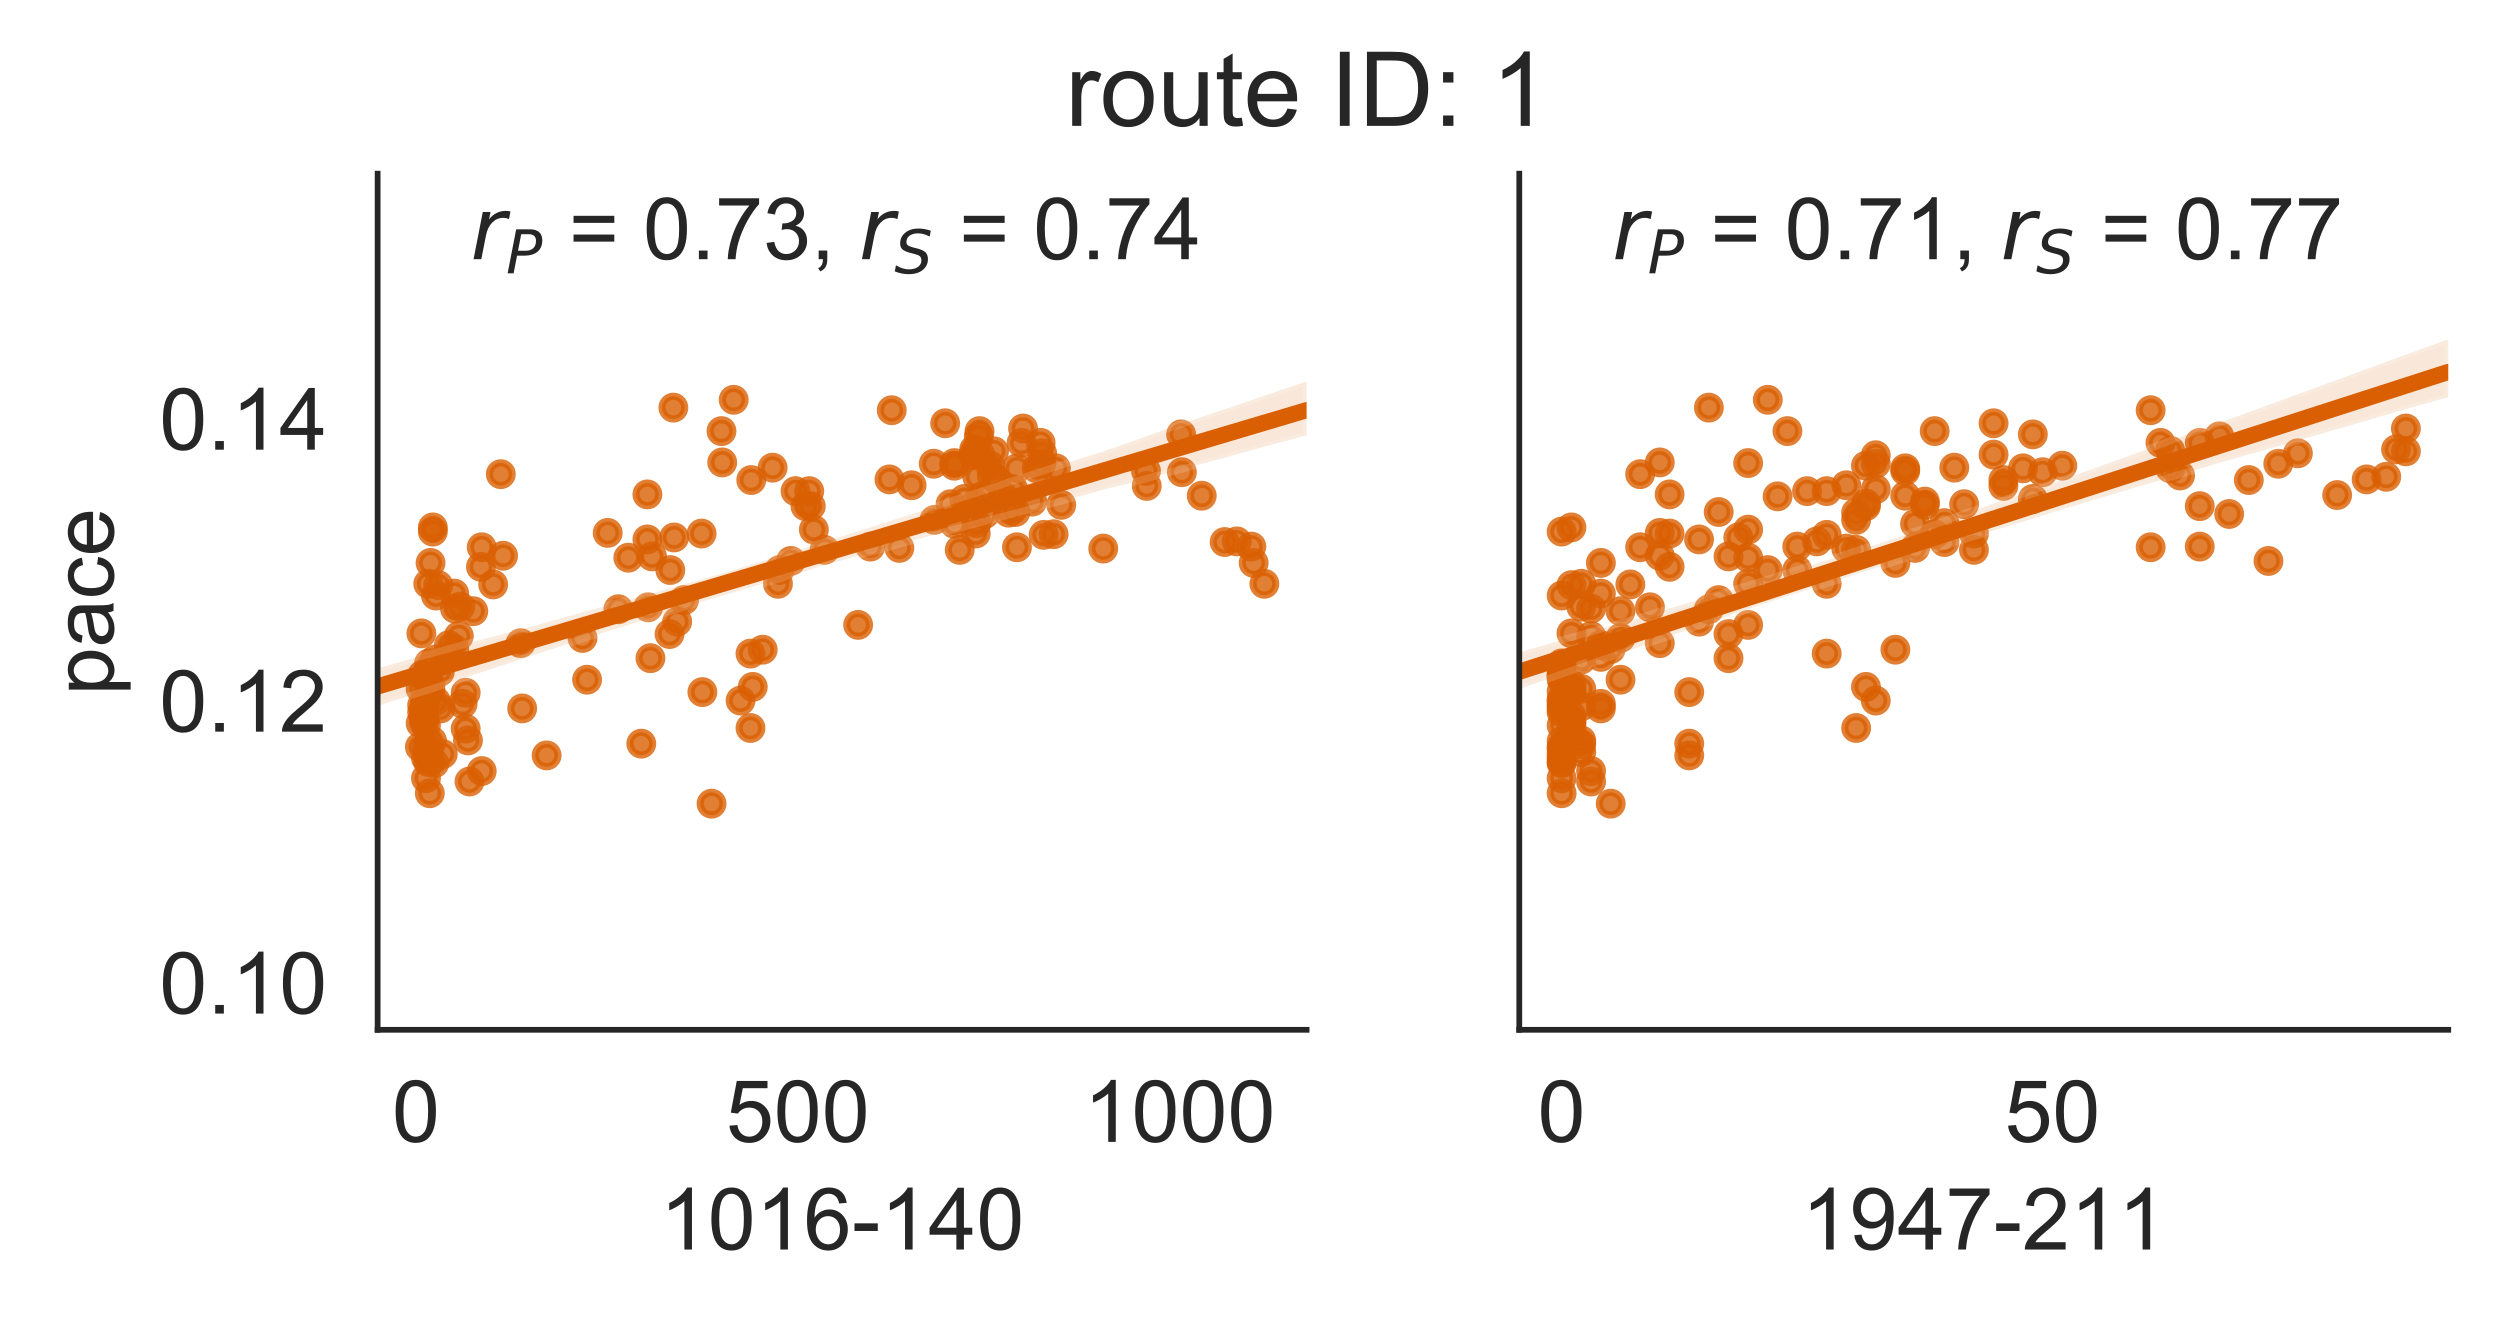<?xml version="1.0" encoding="utf-8" standalone="no"?>
<!DOCTYPE svg PUBLIC "-//W3C//DTD SVG 1.1//EN"
  "http://www.w3.org/Graphics/SVG/1.1/DTD/svg11.dtd">
<!-- Created with matplotlib (https://matplotlib.org/) -->
<svg height="183.389pt" version="1.1" viewBox="0 0 347.745 183.389" width="347.745pt" xmlns="http://www.w3.org/2000/svg" xmlns:xlink="http://www.w3.org/1999/xlink">
 <defs>
  <style type="text/css">
*{stroke-linecap:butt;stroke-linejoin:round;white-space:pre;}
  </style>
 </defs>
 <g id="figure_1">
  <g id="patch_1">
   <path d="M 0 183.389 
L 347.745 183.389 
L 347.745 0 
L 0 0 
z
" style="fill:#ffffff;"/>
  </g>
  <g id="axes_1">
   <g id="patch_2">
    <path d="M 52.528 143.24 
L 181.744 143.24 
L 181.744 24.16 
L 52.528 24.16 
z
" style="fill:#ffffff;"/>
   </g>
   <g id="matplotlib.axis_1">
    <g id="xtick_1">
     <g id="text_1">
      <!-- 0 -->
      <defs>
       <path d="M 4.156 35.297 
Q 4.156 48 6.766 55.734 
Q 9.375 63.484 14.516 67.672 
Q 19.672 71.875 27.484 71.875 
Q 33.25 71.875 37.594 69.547 
Q 41.938 67.234 44.766 62.859 
Q 47.609 58.5 49.219 52.219 
Q 50.828 45.953 50.828 35.297 
Q 50.828 22.703 48.234 14.969 
Q 45.656 7.234 40.5 3 
Q 35.359 -1.219 27.484 -1.219 
Q 17.141 -1.219 11.234 6.203 
Q 4.156 15.141 4.156 35.297 
z
M 13.188 35.297 
Q 13.188 17.672 17.312 11.828 
Q 21.438 6 27.484 6 
Q 33.547 6 37.672 11.859 
Q 41.797 17.719 41.797 35.297 
Q 41.797 52.984 37.672 58.781 
Q 33.547 64.594 27.391 64.594 
Q 21.344 64.594 17.719 59.469 
Q 13.188 52.938 13.188 35.297 
z
" id="ArialMT-48"/>
      </defs>
      <g style="fill:#262626;" transform="translate(54.535 158.829)scale(0.12 -0.12)">
       <use xlink:href="#ArialMT-48"/>
      </g>
     </g>
    </g>
    <g id="xtick_2">
     <g id="text_2">
      <!-- 500 -->
      <defs>
       <path d="M 4.156 18.75 
L 13.375 19.531 
Q 14.406 12.797 18.141 9.391 
Q 21.875 6 27.156 6 
Q 33.5 6 37.891 10.781 
Q 42.281 15.578 42.281 23.484 
Q 42.281 31 38.062 35.344 
Q 33.844 39.703 27 39.703 
Q 22.75 39.703 19.328 37.766 
Q 15.922 35.844 13.969 32.766 
L 5.719 33.844 
L 12.641 70.609 
L 48.25 70.609 
L 48.25 62.203 
L 19.672 62.203 
L 15.828 42.969 
Q 22.266 47.469 29.344 47.469 
Q 38.719 47.469 45.156 40.969 
Q 51.609 34.469 51.609 24.266 
Q 51.609 14.547 45.953 7.469 
Q 39.062 -1.219 27.156 -1.219 
Q 17.391 -1.219 11.203 4.25 
Q 5.031 9.719 4.156 18.75 
z
" id="ArialMT-53"/>
      </defs>
      <g style="fill:#262626;" transform="translate(100.966 158.829)scale(0.12 -0.12)">
       <use xlink:href="#ArialMT-53"/>
       <use x="55.615" xlink:href="#ArialMT-48"/>
       <use x="111.23" xlink:href="#ArialMT-48"/>
      </g>
     </g>
    </g>
    <g id="xtick_3">
     <g id="text_3">
      <!-- 1000 -->
      <defs>
       <path d="M 37.25 0 
L 28.469 0 
L 28.469 56 
Q 25.297 52.984 20.141 49.953 
Q 14.984 46.922 10.891 45.406 
L 10.891 53.906 
Q 18.266 57.375 23.781 62.297 
Q 29.297 67.234 31.594 71.875 
L 37.25 71.875 
z
" id="ArialMT-49"/>
      </defs>
      <g style="fill:#262626;" transform="translate(150.734 158.829)scale(0.12 -0.12)">
       <use xlink:href="#ArialMT-49"/>
       <use x="55.615" xlink:href="#ArialMT-48"/>
       <use x="111.23" xlink:href="#ArialMT-48"/>
       <use x="166.846" xlink:href="#ArialMT-48"/>
      </g>
     </g>
    </g>
    <g id="text_4">
     <!-- 1016-140 -->
     <defs>
      <path d="M 49.75 54.047 
L 41.016 53.375 
Q 39.844 58.547 37.703 60.891 
Q 34.125 64.656 28.906 64.656 
Q 24.703 64.656 21.531 62.312 
Q 17.391 59.281 14.984 53.469 
Q 12.594 47.656 12.5 36.922 
Q 15.672 41.75 20.266 44.094 
Q 24.859 46.438 29.891 46.438 
Q 38.672 46.438 44.844 39.969 
Q 51.031 33.5 51.031 23.25 
Q 51.031 16.5 48.125 10.719 
Q 45.219 4.938 40.141 1.859 
Q 35.062 -1.219 28.609 -1.219 
Q 17.625 -1.219 10.688 6.859 
Q 3.766 14.938 3.766 33.5 
Q 3.766 54.25 11.422 63.672 
Q 18.109 71.875 29.438 71.875 
Q 37.891 71.875 43.281 67.141 
Q 48.688 62.406 49.75 54.047 
z
M 13.875 23.188 
Q 13.875 18.656 15.797 14.5 
Q 17.719 10.359 21.188 8.172 
Q 24.656 6 28.469 6 
Q 34.031 6 38.031 10.484 
Q 42.047 14.984 42.047 22.703 
Q 42.047 30.125 38.078 34.391 
Q 34.125 38.672 28.125 38.672 
Q 22.172 38.672 18.016 34.391 
Q 13.875 30.125 13.875 23.188 
z
" id="ArialMT-54"/>
      <path d="M 3.172 21.484 
L 3.172 30.328 
L 30.172 30.328 
L 30.172 21.484 
z
" id="ArialMT-45"/>
      <path d="M 32.328 0 
L 32.328 17.141 
L 1.266 17.141 
L 1.266 25.203 
L 33.938 71.578 
L 41.109 71.578 
L 41.109 25.203 
L 50.781 25.203 
L 50.781 17.141 
L 41.109 17.141 
L 41.109 0 
z
M 32.328 25.203 
L 32.328 57.469 
L 9.906 25.203 
z
" id="ArialMT-52"/>
     </defs>
     <g style="fill:#262626;" transform="translate(91.782 173.804)scale(0.12 -0.12)">
      <use xlink:href="#ArialMT-49"/>
      <use x="55.615" xlink:href="#ArialMT-48"/>
      <use x="111.23" xlink:href="#ArialMT-49"/>
      <use x="166.846" xlink:href="#ArialMT-54"/>
      <use x="222.461" xlink:href="#ArialMT-45"/>
      <use x="255.762" xlink:href="#ArialMT-49"/>
      <use x="311.377" xlink:href="#ArialMT-52"/>
      <use x="366.992" xlink:href="#ArialMT-48"/>
     </g>
    </g>
   </g>
   <g id="matplotlib.axis_2">
    <g id="ytick_1">
     <g id="text_5">
      <!-- 0.10 -->
      <defs>
       <path d="M 9.078 0 
L 9.078 10.016 
L 19.094 10.016 
L 19.094 0 
z
" id="ArialMT-46"/>
      </defs>
      <g style="fill:#262626;" transform="translate(22.174 140.989)scale(0.12 -0.12)">
       <use xlink:href="#ArialMT-48"/>
       <use x="55.615" xlink:href="#ArialMT-46"/>
       <use x="83.398" xlink:href="#ArialMT-49"/>
       <use x="139.014" xlink:href="#ArialMT-48"/>
      </g>
     </g>
    </g>
    <g id="ytick_2">
     <g id="text_6">
      <!-- 0.12 -->
      <defs>
       <path d="M 50.344 8.453 
L 50.344 0 
L 3.031 0 
Q 2.938 3.172 4.047 6.109 
Q 5.859 10.938 9.828 15.625 
Q 13.812 20.312 21.344 26.469 
Q 33.016 36.031 37.109 41.625 
Q 41.219 47.219 41.219 52.203 
Q 41.219 57.422 37.469 61 
Q 33.734 64.594 27.734 64.594 
Q 21.391 64.594 17.578 60.781 
Q 13.766 56.984 13.719 50.25 
L 4.688 51.172 
Q 5.609 61.281 11.656 66.578 
Q 17.719 71.875 27.938 71.875 
Q 38.234 71.875 44.234 66.156 
Q 50.25 60.453 50.25 52 
Q 50.25 47.703 48.484 43.547 
Q 46.734 39.406 42.656 34.812 
Q 38.578 30.219 29.109 22.219 
Q 21.188 15.578 18.938 13.203 
Q 16.703 10.844 15.234 8.453 
z
" id="ArialMT-50"/>
      </defs>
      <g style="fill:#262626;" transform="translate(22.174 101.77)scale(0.12 -0.12)">
       <use xlink:href="#ArialMT-48"/>
       <use x="55.615" xlink:href="#ArialMT-46"/>
       <use x="83.398" xlink:href="#ArialMT-49"/>
       <use x="139.014" xlink:href="#ArialMT-50"/>
      </g>
     </g>
    </g>
    <g id="ytick_3">
     <g id="text_7">
      <!-- 0.14 -->
      <g style="fill:#262626;" transform="translate(22.174 62.551)scale(0.12 -0.12)">
       <use xlink:href="#ArialMT-48"/>
       <use x="55.615" xlink:href="#ArialMT-46"/>
       <use x="83.398" xlink:href="#ArialMT-49"/>
       <use x="139.014" xlink:href="#ArialMT-52"/>
      </g>
     </g>
    </g>
    <g id="text_8">
     <!-- pace -->
     <defs>
      <path d="M 6.594 -19.875 
L 6.594 51.859 
L 14.594 51.859 
L 14.594 45.125 
Q 17.438 49.078 21 51.047 
Q 24.562 53.031 29.641 53.031 
Q 36.281 53.031 41.359 49.609 
Q 46.438 46.188 49.016 39.953 
Q 51.609 33.734 51.609 26.312 
Q 51.609 18.359 48.75 11.984 
Q 45.906 5.609 40.453 2.219 
Q 35.016 -1.172 29 -1.172 
Q 24.609 -1.172 21.109 0.688 
Q 17.625 2.547 15.375 5.375 
L 15.375 -19.875 
z
M 14.547 25.641 
Q 14.547 15.625 18.594 10.844 
Q 22.656 6.062 28.422 6.062 
Q 34.281 6.062 38.453 11.016 
Q 42.625 15.969 42.625 26.375 
Q 42.625 36.281 38.547 41.203 
Q 34.469 46.141 28.812 46.141 
Q 23.188 46.141 18.859 40.891 
Q 14.547 35.641 14.547 25.641 
z
" id="ArialMT-112"/>
      <path d="M 40.438 6.391 
Q 35.547 2.25 31.031 0.531 
Q 26.516 -1.172 21.344 -1.172 
Q 12.797 -1.172 8.203 3 
Q 3.609 7.172 3.609 13.672 
Q 3.609 17.484 5.344 20.625 
Q 7.078 23.781 9.891 25.688 
Q 12.703 27.594 16.219 28.562 
Q 18.797 29.25 24.031 29.891 
Q 34.672 31.156 39.703 32.906 
Q 39.75 34.719 39.75 35.203 
Q 39.75 40.578 37.25 42.781 
Q 33.891 45.75 27.25 45.75 
Q 21.047 45.75 18.094 43.578 
Q 15.141 41.406 13.719 35.891 
L 5.125 37.062 
Q 6.297 42.578 8.984 45.969 
Q 11.672 49.359 16.75 51.188 
Q 21.828 53.031 28.516 53.031 
Q 35.156 53.031 39.297 51.469 
Q 43.453 49.906 45.406 47.531 
Q 47.359 45.172 48.141 41.547 
Q 48.578 39.312 48.578 33.453 
L 48.578 21.734 
Q 48.578 9.469 49.141 6.219 
Q 49.703 2.984 51.375 0 
L 42.188 0 
Q 40.828 2.734 40.438 6.391 
z
M 39.703 26.031 
Q 34.906 24.078 25.344 22.703 
Q 19.922 21.922 17.672 20.938 
Q 15.438 19.969 14.203 18.094 
Q 12.984 16.219 12.984 13.922 
Q 12.984 10.406 15.641 8.062 
Q 18.312 5.719 23.438 5.719 
Q 28.516 5.719 32.469 7.938 
Q 36.422 10.156 38.281 14.016 
Q 39.703 17 39.703 22.797 
z
" id="ArialMT-97"/>
      <path d="M 40.438 19 
L 49.078 17.875 
Q 47.656 8.938 41.812 3.875 
Q 35.984 -1.172 27.484 -1.172 
Q 16.844 -1.172 10.375 5.781 
Q 3.906 12.75 3.906 25.734 
Q 3.906 34.125 6.688 40.422 
Q 9.469 46.734 15.156 49.875 
Q 20.844 53.031 27.547 53.031 
Q 35.984 53.031 41.359 48.75 
Q 46.734 44.484 48.25 36.625 
L 39.703 35.297 
Q 38.484 40.531 35.375 43.156 
Q 32.281 45.797 27.875 45.797 
Q 21.234 45.797 17.078 41.031 
Q 12.938 36.281 12.938 25.984 
Q 12.938 15.531 16.938 10.797 
Q 20.953 6.062 27.391 6.062 
Q 32.562 6.062 36.031 9.234 
Q 39.5 12.406 40.438 19 
z
" id="ArialMT-99"/>
      <path d="M 42.094 16.703 
L 51.172 15.578 
Q 49.031 7.625 43.219 3.219 
Q 37.406 -1.172 28.375 -1.172 
Q 17 -1.172 10.328 5.828 
Q 3.656 12.844 3.656 25.484 
Q 3.656 38.578 10.391 45.797 
Q 17.141 53.031 27.875 53.031 
Q 38.281 53.031 44.875 45.953 
Q 51.469 38.875 51.469 26.031 
Q 51.469 25.25 51.422 23.688 
L 12.75 23.688 
Q 13.234 15.141 17.578 10.594 
Q 21.922 6.062 28.422 6.062 
Q 33.25 6.062 36.672 8.594 
Q 40.094 11.141 42.094 16.703 
z
M 13.234 30.906 
L 42.188 30.906 
Q 41.609 37.453 38.875 40.719 
Q 34.672 45.797 27.984 45.797 
Q 21.922 45.797 17.797 41.75 
Q 13.672 37.703 13.234 30.906 
z
" id="ArialMT-101"/>
     </defs>
     <g style="fill:#262626;" transform="translate(15.789 96.71)rotate(-90)scale(0.12 -0.12)">
      <use xlink:href="#ArialMT-112"/>
      <use x="55.615" xlink:href="#ArialMT-97"/>
      <use x="111.23" xlink:href="#ArialMT-99"/>
      <use x="161.23" xlink:href="#ArialMT-101"/>
     </g>
    </g>
   </g>
   <g id="PathCollection_1">
    <defs>
     <path d="M 0 1.581 
C 0.419 1.581 0.822 1.415 1.118 1.118 
C 1.415 0.822 1.581 0.419 1.581 0 
C 1.581 -0.419 1.415 -0.822 1.118 -1.118 
C 0.822 -1.415 0.419 -1.581 0 -1.581 
C -0.419 -1.581 -0.822 -1.415 -1.118 -1.118 
C -1.415 -0.822 -1.581 -0.419 -1.581 0 
C -1.581 0.419 -1.415 0.822 -1.118 1.118 
C -0.822 1.415 -0.419 1.581 0 1.581 
z
" id="m13423ba4a8" style="stroke:#d95f02;stroke-opacity:0.8;"/>
    </defs>
    <g clip-path="url(#pb8d0b9139a)">
     <use style="fill:#d95f02;fill-opacity:0.8;stroke:#d95f02;stroke-opacity:0.8;" x="60.208" xlink:href="#m13423ba4a8" y="73.363"/>
     <use style="fill:#d95f02;fill-opacity:0.8;stroke:#d95f02;stroke-opacity:0.8;" x="60.526" xlink:href="#m13423ba4a8" y="91.732"/>
     <use style="fill:#d95f02;fill-opacity:0.8;stroke:#d95f02;stroke-opacity:0.8;" x="58.615" xlink:href="#m13423ba4a8" y="88.102"/>
     <use style="fill:#d95f02;fill-opacity:0.8;stroke:#d95f02;stroke-opacity:0.8;" x="59.04" xlink:href="#m13423ba4a8" y="100.264"/>
     <use style="fill:#d95f02;fill-opacity:0.8;stroke:#d95f02;stroke-opacity:0.8;" x="60.102" xlink:href="#m13423ba4a8" y="103.077"/>
     <use style="fill:#d95f02;fill-opacity:0.8;stroke:#d95f02;stroke-opacity:0.8;" x="64.35" xlink:href="#m13423ba4a8" y="97.904"/>
     <use style="fill:#d95f02;fill-opacity:0.8;stroke:#d95f02;stroke-opacity:0.8;" x="106.09" xlink:href="#m13423ba4a8" y="90.371"/>
     <use style="fill:#d95f02;fill-opacity:0.8;stroke:#d95f02;stroke-opacity:0.8;" x="174.382" xlink:href="#m13423ba4a8" y="78.3"/>
     <use style="fill:#d95f02;fill-opacity:0.8;stroke:#d95f02;stroke-opacity:0.8;" x="164.398" xlink:href="#m13423ba4a8" y="65.684"/>
     <use style="fill:#d95f02;fill-opacity:0.8;stroke:#d95f02;stroke-opacity:0.8;" x="147.617" xlink:href="#m13423ba4a8" y="70.222"/>
     <use style="fill:#d95f02;fill-opacity:0.8;stroke:#d95f02;stroke-opacity:0.8;" x="135.404" xlink:href="#m13423ba4a8" y="63.325"/>
     <use style="fill:#d95f02;fill-opacity:0.8;stroke:#d95f02;stroke-opacity:0.8;" x="141.457" xlink:href="#m13423ba4a8" y="76.122"/>
     <use style="fill:#d95f02;fill-opacity:0.8;stroke:#d95f02;stroke-opacity:0.8;" x="142.095" xlink:href="#m13423ba4a8" y="61.6"/>
     <use style="fill:#d95f02;fill-opacity:0.8;stroke:#d95f02;stroke-opacity:0.8;" x="144.856" xlink:href="#m13423ba4a8" y="64.504"/>
     <use style="fill:#d95f02;fill-opacity:0.8;stroke:#d95f02;stroke-opacity:0.8;" x="138.271" xlink:href="#m13423ba4a8" y="62.78"/>
     <use style="fill:#d95f02;fill-opacity:0.8;stroke:#d95f02;stroke-opacity:0.8;" x="135.935" xlink:href="#m13423ba4a8" y="66.32"/>
     <use style="fill:#d95f02;fill-opacity:0.8;stroke:#d95f02;stroke-opacity:0.8;" x="135.51" xlink:href="#m13423ba4a8" y="62.508"/>
     <use style="fill:#d95f02;fill-opacity:0.8;stroke:#d95f02;stroke-opacity:0.8;" x="134.129" xlink:href="#m13423ba4a8" y="69.405"/>
     <use style="fill:#d95f02;fill-opacity:0.8;stroke:#d95f02;stroke-opacity:0.8;" x="113.206" xlink:href="#m13423ba4a8" y="73.671"/>
     <use style="fill:#d95f02;fill-opacity:0.8;stroke:#d95f02;stroke-opacity:0.8;" x="95.15" xlink:href="#m13423ba4a8" y="83.473"/>
     <use style="fill:#d95f02;fill-opacity:0.8;stroke:#d95f02;stroke-opacity:0.8;" x="90.159" xlink:href="#m13423ba4a8" y="84.471"/>
     <use style="fill:#d95f02;fill-opacity:0.8;stroke:#d95f02;stroke-opacity:0.8;" x="67.005" xlink:href="#m13423ba4a8" y="76.122"/>
     <use style="fill:#d95f02;fill-opacity:0.8;stroke:#d95f02;stroke-opacity:0.8;" x="62.332" xlink:href="#m13423ba4a8" y="91.369"/>
     <use style="fill:#d95f02;fill-opacity:0.8;stroke:#d95f02;stroke-opacity:0.8;" x="60.633" xlink:href="#m13423ba4a8" y="97.541"/>
     <use style="fill:#d95f02;fill-opacity:0.8;stroke:#d95f02;stroke-opacity:0.8;" x="59.464" xlink:href="#m13423ba4a8" y="94.092"/>
     <use style="fill:#d95f02;fill-opacity:0.8;stroke:#d95f02;stroke-opacity:0.8;" x="58.508" xlink:href="#m13423ba4a8" y="95.816"/>
     <use style="fill:#d95f02;fill-opacity:0.8;stroke:#d95f02;stroke-opacity:0.8;" x="59.146" xlink:href="#m13423ba4a8" y="97.359"/>
     <use style="fill:#d95f02;fill-opacity:0.8;stroke:#d95f02;stroke-opacity:0.8;" x="59.783" xlink:href="#m13423ba4a8" y="110.338"/>
     <use style="fill:#d95f02;fill-opacity:0.8;stroke:#d95f02;stroke-opacity:0.8;" x="65.306" xlink:href="#m13423ba4a8" y="108.704"/>
     <use style="fill:#d95f02;fill-opacity:0.8;stroke:#d95f02;stroke-opacity:0.8;" x="104.709" xlink:href="#m13423ba4a8" y="95.544"/>
     <use style="fill:#d95f02;fill-opacity:0.8;stroke:#d95f02;stroke-opacity:0.8;" x="170.346" xlink:href="#m13423ba4a8" y="75.396"/>
     <use style="fill:#d95f02;fill-opacity:0.8;stroke:#d95f02;stroke-opacity:0.8;" x="164.292" xlink:href="#m13423ba4a8" y="60.42"/>
     <use style="fill:#d95f02;fill-opacity:0.8;stroke:#d95f02;stroke-opacity:0.8;" x="146.555" xlink:href="#m13423ba4a8" y="74.306"/>
     <use style="fill:#d95f02;fill-opacity:0.8;stroke:#d95f02;stroke-opacity:0.8;" x="135.722" xlink:href="#m13423ba4a8" y="74.216"/>
     <use style="fill:#d95f02;fill-opacity:0.8;stroke:#d95f02;stroke-opacity:0.8;" x="135.722" xlink:href="#m13423ba4a8" y="62.689"/>
     <use style="fill:#d95f02;fill-opacity:0.8;stroke:#d95f02;stroke-opacity:0.8;" x="139.439" xlink:href="#m13423ba4a8" y="68.861"/>
     <use style="fill:#d95f02;fill-opacity:0.8;stroke:#d95f02;stroke-opacity:0.8;" x="136.997" xlink:href="#m13423ba4a8" y="71.493"/>
     <use style="fill:#d95f02;fill-opacity:0.8;stroke:#d95f02;stroke-opacity:0.8;" x="132.748" xlink:href="#m13423ba4a8" y="64.777"/>
     <use style="fill:#d95f02;fill-opacity:0.8;stroke:#d95f02;stroke-opacity:0.8;" x="112.038" xlink:href="#m13423ba4a8" y="70.404"/>
     <use style="fill:#d95f02;fill-opacity:0.8;stroke:#d95f02;stroke-opacity:0.8;" x="94.195" xlink:href="#m13423ba4a8" y="86.468"/>
     <use style="fill:#d95f02;fill-opacity:0.8;stroke:#d95f02;stroke-opacity:0.8;" x="90.477" xlink:href="#m13423ba4a8" y="91.551"/>
     <use style="fill:#d95f02;fill-opacity:0.8;stroke:#d95f02;stroke-opacity:0.8;" x="66.899" xlink:href="#m13423ba4a8" y="78.844"/>
     <use style="fill:#d95f02;fill-opacity:0.8;stroke:#d95f02;stroke-opacity:0.8;" x="62.438" xlink:href="#m13423ba4a8" y="89.735"/>
     <use style="fill:#d95f02;fill-opacity:0.8;stroke:#d95f02;stroke-opacity:0.8;" x="60.633" xlink:href="#m13423ba4a8" y="82.838"/>
     <use style="fill:#d95f02;fill-opacity:0.8;stroke:#d95f02;stroke-opacity:0.8;" x="59.889" xlink:href="#m13423ba4a8" y="78.3"/>
     <use style="fill:#d95f02;fill-opacity:0.8;stroke:#d95f02;stroke-opacity:0.8;" x="59.146" xlink:href="#m13423ba4a8" y="94.092"/>
     <use style="fill:#d95f02;fill-opacity:0.8;stroke:#d95f02;stroke-opacity:0.8;" x="59.252" xlink:href="#m13423ba4a8" y="108.25"/>
     <use style="fill:#d95f02;fill-opacity:0.8;stroke:#d95f02;stroke-opacity:0.8;" x="60.42" xlink:href="#m13423ba4a8" y="106.163"/>
     <use style="fill:#d95f02;fill-opacity:0.8;stroke:#d95f02;stroke-opacity:0.8;" x="64.775" xlink:href="#m13423ba4a8" y="101.353"/>
     <use style="fill:#d95f02;fill-opacity:0.8;stroke:#d95f02;stroke-opacity:0.8;" x="103.01" xlink:href="#m13423ba4a8" y="97.45"/>
     <use style="fill:#d95f02;fill-opacity:0.8;stroke:#d95f02;stroke-opacity:0.8;" x="174.063" xlink:href="#m13423ba4a8" y="76.031"/>
     <use style="fill:#d95f02;fill-opacity:0.8;stroke:#d95f02;stroke-opacity:0.8;" x="159.513" xlink:href="#m13423ba4a8" y="67.59"/>
     <use style="fill:#d95f02;fill-opacity:0.8;stroke:#d95f02;stroke-opacity:0.8;" x="145.175" xlink:href="#m13423ba4a8" y="74.397"/>
     <use style="fill:#d95f02;fill-opacity:0.8;stroke:#d95f02;stroke-opacity:0.8;" x="133.492" xlink:href="#m13423ba4a8" y="76.485"/>
     <use style="fill:#d95f02;fill-opacity:0.8;stroke:#d95f02;stroke-opacity:0.8;" x="136.572" xlink:href="#m13423ba4a8" y="69.042"/>
     <use style="fill:#d95f02;fill-opacity:0.8;stroke:#d95f02;stroke-opacity:0.8;" x="132.748" xlink:href="#m13423ba4a8" y="64.414"/>
     <use style="fill:#d95f02;fill-opacity:0.8;stroke:#d95f02;stroke-opacity:0.8;" x="141.245" xlink:href="#m13423ba4a8" y="71.221"/>
     <use style="fill:#d95f02;fill-opacity:0.8;stroke:#d95f02;stroke-opacity:0.8;" x="140.926" xlink:href="#m13423ba4a8" y="68.044"/>
     <use style="fill:#d95f02;fill-opacity:0.8;stroke:#d95f02;stroke-opacity:0.8;" x="137.74" xlink:href="#m13423ba4a8" y="64.777"/>
     <use style="fill:#d95f02;fill-opacity:0.8;stroke:#d95f02;stroke-opacity:0.8;" x="136.253" xlink:href="#m13423ba4a8" y="59.966"/>
     <use style="fill:#d95f02;fill-opacity:0.8;stroke:#d95f02;stroke-opacity:0.8;" x="129.881" xlink:href="#m13423ba4a8" y="64.504"/>
     <use style="fill:#d95f02;fill-opacity:0.8;stroke:#d95f02;stroke-opacity:0.8;" x="129.987" xlink:href="#m13423ba4a8" y="72.31"/>
     <use style="fill:#d95f02;fill-opacity:0.8;stroke:#d95f02;stroke-opacity:0.8;" x="108.214" xlink:href="#m13423ba4a8" y="81.204"/>
     <use style="fill:#d95f02;fill-opacity:0.8;stroke:#d95f02;stroke-opacity:0.8;" x="93.132" xlink:href="#m13423ba4a8" y="88.193"/>
     <use style="fill:#d95f02;fill-opacity:0.8;stroke:#d95f02;stroke-opacity:0.8;" x="86.017" xlink:href="#m13423ba4a8" y="84.744"/>
     <use style="fill:#d95f02;fill-opacity:0.8;stroke:#d95f02;stroke-opacity:0.8;" x="68.598" xlink:href="#m13423ba4a8" y="81.295"/>
     <use style="fill:#d95f02;fill-opacity:0.8;stroke:#d95f02;stroke-opacity:0.8;" x="63.288" xlink:href="#m13423ba4a8" y="84.653"/>
     <use style="fill:#d95f02;fill-opacity:0.8;stroke:#d95f02;stroke-opacity:0.8;" x="59.677" xlink:href="#m13423ba4a8" y="92.277"/>
     <use style="fill:#d95f02;fill-opacity:0.8;stroke:#d95f02;stroke-opacity:0.8;" x="59.571" xlink:href="#m13423ba4a8" y="81.204"/>
     <use style="fill:#d95f02;fill-opacity:0.8;stroke:#d95f02;stroke-opacity:0.8;" x="58.721" xlink:href="#m13423ba4a8" y="93.91"/>
     <use style="fill:#d95f02;fill-opacity:0.8;stroke:#d95f02;stroke-opacity:0.8;" x="59.252" xlink:href="#m13423ba4a8" y="105.437"/>
     <use style="fill:#d95f02;fill-opacity:0.8;stroke:#d95f02;stroke-opacity:0.8;" x="59.571" xlink:href="#m13423ba4a8" y="105.981"/>
     <use style="fill:#d95f02;fill-opacity:0.8;stroke:#d95f02;stroke-opacity:0.8;" x="64.775" xlink:href="#m13423ba4a8" y="96.361"/>
     <use style="fill:#d95f02;fill-opacity:0.8;stroke:#d95f02;stroke-opacity:0.8;" x="104.391" xlink:href="#m13423ba4a8" y="90.915"/>
     <use style="fill:#d95f02;fill-opacity:0.8;stroke:#d95f02;stroke-opacity:0.8;" x="172.045" xlink:href="#m13423ba4a8" y="75.305"/>
     <use style="fill:#d95f02;fill-opacity:0.8;stroke:#d95f02;stroke-opacity:0.8;" x="167.16" xlink:href="#m13423ba4a8" y="68.952"/>
     <use style="fill:#d95f02;fill-opacity:0.8;stroke:#d95f02;stroke-opacity:0.8;" x="153.459" xlink:href="#m13423ba4a8" y="76.303"/>
     <use style="fill:#d95f02;fill-opacity:0.8;stroke:#d95f02;stroke-opacity:0.8;" x="132.748" xlink:href="#m13423ba4a8" y="72.854"/>
     <use style="fill:#d95f02;fill-opacity:0.8;stroke:#d95f02;stroke-opacity:0.8;" x="143.582" xlink:href="#m13423ba4a8" y="69.768"/>
     <use style="fill:#d95f02;fill-opacity:0.8;stroke:#d95f02;stroke-opacity:0.8;" x="140.289" xlink:href="#m13423ba4a8" y="71.311"/>
     <use style="fill:#d95f02;fill-opacity:0.8;stroke:#d95f02;stroke-opacity:0.8;" x="138.59" xlink:href="#m13423ba4a8" y="66.773"/>
     <use style="fill:#d95f02;fill-opacity:0.8;stroke:#d95f02;stroke-opacity:0.8;" x="141.457" xlink:href="#m13423ba4a8" y="65.14"/>
     <use style="fill:#d95f02;fill-opacity:0.8;stroke:#d95f02;stroke-opacity:0.8;" x="136.147" xlink:href="#m13423ba4a8" y="60.693"/>
     <use style="fill:#d95f02;fill-opacity:0.8;stroke:#d95f02;stroke-opacity:0.8;" x="137.953" xlink:href="#m13423ba4a8" y="66.138"/>
     <use style="fill:#d95f02;fill-opacity:0.8;stroke:#d95f02;stroke-opacity:0.8;" x="135.828" xlink:href="#m13423ba4a8" y="72.764"/>
     <use style="fill:#d95f02;fill-opacity:0.8;stroke:#d95f02;stroke-opacity:0.8;" x="135.722" xlink:href="#m13423ba4a8" y="70.041"/>
     <use style="fill:#d95f02;fill-opacity:0.8;stroke:#d95f02;stroke-opacity:0.8;" x="114.693" xlink:href="#m13423ba4a8" y="76.485"/>
     <use style="fill:#d95f02;fill-opacity:0.8;stroke:#d95f02;stroke-opacity:0.8;" x="97.593" xlink:href="#m13423ba4a8" y="74.216"/>
     <use style="fill:#d95f02;fill-opacity:0.8;stroke:#d95f02;stroke-opacity:0.8;" x="87.397" xlink:href="#m13423ba4a8" y="77.574"/>
     <use style="fill:#d95f02;fill-opacity:0.8;stroke:#d95f02;stroke-opacity:0.8;" x="69.979" xlink:href="#m13423ba4a8" y="77.301"/>
     <use style="fill:#d95f02;fill-opacity:0.8;stroke:#d95f02;stroke-opacity:0.8;" x="63.182" xlink:href="#m13423ba4a8" y="90.28"/>
     <use style="fill:#d95f02;fill-opacity:0.8;stroke:#d95f02;stroke-opacity:0.8;" x="61.27" xlink:href="#m13423ba4a8" y="98.539"/>
     <use style="fill:#d95f02;fill-opacity:0.8;stroke:#d95f02;stroke-opacity:0.8;" x="59.889" xlink:href="#m13423ba4a8" y="95.181"/>
     <use style="fill:#d95f02;fill-opacity:0.8;stroke:#d95f02;stroke-opacity:0.8;" x="59.252" xlink:href="#m13423ba4a8" y="100.899"/>
     <use style="fill:#d95f02;fill-opacity:0.8;stroke:#d95f02;stroke-opacity:0.8;" x="58.402" xlink:href="#m13423ba4a8" y="103.894"/>
     <use style="fill:#d95f02;fill-opacity:0.8;stroke:#d95f02;stroke-opacity:0.8;" x="59.571" xlink:href="#m13423ba4a8" y="103.531"/>
     <use style="fill:#d95f02;fill-opacity:0.8;stroke:#d95f02;stroke-opacity:0.8;" x="65.093" xlink:href="#m13423ba4a8" y="102.986"/>
     <use style="fill:#d95f02;fill-opacity:0.8;stroke:#d95f02;stroke-opacity:0.8;" x="104.391" xlink:href="#m13423ba4a8" y="101.262"/>
     <use style="fill:#d95f02;fill-opacity:0.8;stroke:#d95f02;stroke-opacity:0.8;" x="175.869" xlink:href="#m13423ba4a8" y="81.204"/>
     <use style="fill:#d95f02;fill-opacity:0.8;stroke:#d95f02;stroke-opacity:0.8;" x="159.407" xlink:href="#m13423ba4a8" y="65.503"/>
     <use style="fill:#d95f02;fill-opacity:0.8;stroke:#d95f02;stroke-opacity:0.8;" x="144.219" xlink:href="#m13423ba4a8" y="65.14"/>
     <use style="fill:#d95f02;fill-opacity:0.8;stroke:#d95f02;stroke-opacity:0.8;" x="132.217" xlink:href="#m13423ba4a8" y="70.132"/>
     <use style="fill:#d95f02;fill-opacity:0.8;stroke:#d95f02;stroke-opacity:0.8;" x="146.874" xlink:href="#m13423ba4a8" y="65.14"/>
     <use style="fill:#d95f02;fill-opacity:0.8;stroke:#d95f02;stroke-opacity:0.8;" x="144.962" xlink:href="#m13423ba4a8" y="63.052"/>
     <use style="fill:#d95f02;fill-opacity:0.8;stroke:#d95f02;stroke-opacity:0.8;" x="144.75" xlink:href="#m13423ba4a8" y="61.6"/>
     <use style="fill:#d95f02;fill-opacity:0.8;stroke:#d95f02;stroke-opacity:0.8;" x="142.307" xlink:href="#m13423ba4a8" y="59.603"/>
     <use style="fill:#d95f02;fill-opacity:0.8;stroke:#d95f02;stroke-opacity:0.8;" x="136.359" xlink:href="#m13423ba4a8" y="63.234"/>
     <use style="fill:#d95f02;fill-opacity:0.8;stroke:#d95f02;stroke-opacity:0.8;" x="110.657" xlink:href="#m13423ba4a8" y="68.316"/>
     <use style="fill:#d95f02;fill-opacity:0.8;stroke:#d95f02;stroke-opacity:0.8;" x="102.054" xlink:href="#m13423ba4a8" y="55.61"/>
     <use style="fill:#d95f02;fill-opacity:0.8;stroke:#d95f02;stroke-opacity:0.8;" x="93.77" xlink:href="#m13423ba4a8" y="74.76"/>
     <use style="fill:#d95f02;fill-opacity:0.8;stroke:#d95f02;stroke-opacity:0.8;" x="69.66" xlink:href="#m13423ba4a8" y="65.957"/>
     <use style="fill:#d95f02;fill-opacity:0.8;stroke:#d95f02;stroke-opacity:0.8;" x="64.031" xlink:href="#m13423ba4a8" y="84.381"/>
     <use style="fill:#d95f02;fill-opacity:0.8;stroke:#d95f02;stroke-opacity:0.8;" x="61.164" xlink:href="#m13423ba4a8" y="93.457"/>
     <use style="fill:#d95f02;fill-opacity:0.8;stroke:#d95f02;stroke-opacity:0.8;" x="59.571" xlink:href="#m13423ba4a8" y="95.998"/>
     <use style="fill:#d95f02;fill-opacity:0.8;stroke:#d95f02;stroke-opacity:0.8;" x="59.889" xlink:href="#m13423ba4a8" y="96.179"/>
     <use style="fill:#d95f02;fill-opacity:0.8;stroke:#d95f02;stroke-opacity:0.8;" x="58.721" xlink:href="#m13423ba4a8" y="98.085"/>
     <use style="fill:#d95f02;fill-opacity:0.8;stroke:#d95f02;stroke-opacity:0.8;" x="59.04" xlink:href="#m13423ba4a8" y="98.267"/>
     <use style="fill:#d95f02;fill-opacity:0.8;stroke:#d95f02;stroke-opacity:0.8;" x="61.589" xlink:href="#m13423ba4a8" y="104.892"/>
     <use style="fill:#d95f02;fill-opacity:0.8;stroke:#d95f02;stroke-opacity:0.8;" x="76.033" xlink:href="#m13423ba4a8" y="105.074"/>
     <use style="fill:#d95f02;fill-opacity:0.8;stroke:#d95f02;stroke-opacity:0.8;" x="98.974" xlink:href="#m13423ba4a8" y="111.79"/>
     <use style="fill:#d95f02;fill-opacity:0.8;stroke:#d95f02;stroke-opacity:0.8;" x="89.203" xlink:href="#m13423ba4a8" y="103.44"/>
     <use style="fill:#d95f02;fill-opacity:0.8;stroke:#d95f02;stroke-opacity:0.8;" x="97.699" xlink:href="#m13423ba4a8" y="96.27"/>
     <use style="fill:#d95f02;fill-opacity:0.8;stroke:#d95f02;stroke-opacity:0.8;" x="119.366" xlink:href="#m13423ba4a8" y="86.922"/>
     <use style="fill:#d95f02;fill-opacity:0.8;stroke:#d95f02;stroke-opacity:0.8;" x="126.801" xlink:href="#m13423ba4a8" y="67.499"/>
     <use style="fill:#d95f02;fill-opacity:0.8;stroke:#d95f02;stroke-opacity:0.8;" x="131.474" xlink:href="#m13423ba4a8" y="58.877"/>
     <use style="fill:#d95f02;fill-opacity:0.8;stroke:#d95f02;stroke-opacity:0.8;" x="124.039" xlink:href="#m13423ba4a8" y="57.062"/>
     <use style="fill:#d95f02;fill-opacity:0.8;stroke:#d95f02;stroke-opacity:0.8;" x="123.721" xlink:href="#m13423ba4a8" y="66.683"/>
     <use style="fill:#d95f02;fill-opacity:0.8;stroke:#d95f02;stroke-opacity:0.8;" x="121.065" xlink:href="#m13423ba4a8" y="76.031"/>
     <use style="fill:#d95f02;fill-opacity:0.8;stroke:#d95f02;stroke-opacity:0.8;" x="125.101" xlink:href="#m13423ba4a8" y="76.212"/>
     <use style="fill:#d95f02;fill-opacity:0.8;stroke:#d95f02;stroke-opacity:0.8;" x="108.427" xlink:href="#m13423ba4a8" y="79.298"/>
     <use style="fill:#d95f02;fill-opacity:0.8;stroke:#d95f02;stroke-opacity:0.8;" x="93.239" xlink:href="#m13423ba4a8" y="79.298"/>
     <use style="fill:#d95f02;fill-opacity:0.8;stroke:#d95f02;stroke-opacity:0.8;" x="90.69" xlink:href="#m13423ba4a8" y="77.392"/>
     <use style="fill:#d95f02;fill-opacity:0.8;stroke:#d95f02;stroke-opacity:0.8;" x="65.837" xlink:href="#m13423ba4a8" y="85.016"/>
     <use style="fill:#d95f02;fill-opacity:0.8;stroke:#d95f02;stroke-opacity:0.8;" x="63.182" xlink:href="#m13423ba4a8" y="82.566"/>
     <use style="fill:#d95f02;fill-opacity:0.8;stroke:#d95f02;stroke-opacity:0.8;" x="59.464" xlink:href="#m13423ba4a8" y="94.546"/>
     <use style="fill:#d95f02;fill-opacity:0.8;stroke:#d95f02;stroke-opacity:0.8;" x="58.933" xlink:href="#m13423ba4a8" y="99.537"/>
     <use style="fill:#d95f02;fill-opacity:0.8;stroke:#d95f02;stroke-opacity:0.8;" x="58.508" xlink:href="#m13423ba4a8" y="100.627"/>
     <use style="fill:#d95f02;fill-opacity:0.8;stroke:#d95f02;stroke-opacity:0.8;" x="59.358" xlink:href="#m13423ba4a8" y="104.166"/>
     <use style="fill:#d95f02;fill-opacity:0.8;stroke:#d95f02;stroke-opacity:0.8;" x="58.721" xlink:href="#m13423ba4a8" y="99.084"/>
     <use style="fill:#d95f02;fill-opacity:0.8;stroke:#d95f02;stroke-opacity:0.8;" x="59.677" xlink:href="#m13423ba4a8" y="104.62"/>
     <use style="fill:#d95f02;fill-opacity:0.8;stroke:#d95f02;stroke-opacity:0.8;" x="67.005" xlink:href="#m13423ba4a8" y="107.252"/>
     <use style="fill:#d95f02;fill-opacity:0.8;stroke:#d95f02;stroke-opacity:0.8;" x="81.662" xlink:href="#m13423ba4a8" y="94.546"/>
     <use style="fill:#d95f02;fill-opacity:0.8;stroke:#d95f02;stroke-opacity:0.8;" x="72.634" xlink:href="#m13423ba4a8" y="98.539"/>
     <use style="fill:#d95f02;fill-opacity:0.8;stroke:#d95f02;stroke-opacity:0.8;" x="72.422" xlink:href="#m13423ba4a8" y="89.463"/>
     <use style="fill:#d95f02;fill-opacity:0.8;stroke:#d95f02;stroke-opacity:0.8;" x="81.025" xlink:href="#m13423ba4a8" y="88.737"/>
     <use style="fill:#d95f02;fill-opacity:0.8;stroke:#d95f02;stroke-opacity:0.8;" x="90.052" xlink:href="#m13423ba4a8" y="75.032"/>
     <use style="fill:#d95f02;fill-opacity:0.8;stroke:#d95f02;stroke-opacity:0.8;" x="93.664" xlink:href="#m13423ba4a8" y="56.699"/>
     <use style="fill:#d95f02;fill-opacity:0.8;stroke:#d95f02;stroke-opacity:0.8;" x="100.355" xlink:href="#m13423ba4a8" y="59.966"/>
     <use style="fill:#d95f02;fill-opacity:0.8;stroke:#d95f02;stroke-opacity:0.8;" x="107.471" xlink:href="#m13423ba4a8" y="65.049"/>
     <use style="fill:#d95f02;fill-opacity:0.8;stroke:#d95f02;stroke-opacity:0.8;" x="104.497" xlink:href="#m13423ba4a8" y="66.773"/>
     <use style="fill:#d95f02;fill-opacity:0.8;stroke:#d95f02;stroke-opacity:0.8;" x="110.02" xlink:href="#m13423ba4a8" y="78.028"/>
     <use style="fill:#d95f02;fill-opacity:0.8;stroke:#d95f02;stroke-opacity:0.8;" x="112.781" xlink:href="#m13423ba4a8" y="70.404"/>
     <use style="fill:#d95f02;fill-opacity:0.8;stroke:#d95f02;stroke-opacity:0.8;" x="112.569" xlink:href="#m13423ba4a8" y="68.316"/>
     <use style="fill:#d95f02;fill-opacity:0.8;stroke:#d95f02;stroke-opacity:0.8;" x="100.461" xlink:href="#m13423ba4a8" y="64.323"/>
     <use style="fill:#d95f02;fill-opacity:0.8;stroke:#d95f02;stroke-opacity:0.8;" x="90.052" xlink:href="#m13423ba4a8" y="68.77"/>
     <use style="fill:#d95f02;fill-opacity:0.8;stroke:#d95f02;stroke-opacity:0.8;" x="84.53" xlink:href="#m13423ba4a8" y="74.125"/>
     <use style="fill:#d95f02;fill-opacity:0.8;stroke:#d95f02;stroke-opacity:0.8;" x="63.819" xlink:href="#m13423ba4a8" y="88.465"/>
     <use style="fill:#d95f02;fill-opacity:0.8;stroke:#d95f02;stroke-opacity:0.8;" x="60.951" xlink:href="#m13423ba4a8" y="81.386"/>
     <use style="fill:#d95f02;fill-opacity:0.8;stroke:#d95f02;stroke-opacity:0.8;" x="60.208" xlink:href="#m13423ba4a8" y="73.943"/>
    </g>
   </g>
   <g id="PolyCollection_1">
    <defs>
     <path d="M 52.528 -90.462 
L 52.528 -85.193 
L 53.833 -85.618 
L 55.138 -86.034 
L 56.443 -86.44 
L 57.748 -86.846 
L 59.054 -87.252 
L 60.359 -87.668 
L 61.664 -88.118 
L 62.969 -88.552 
L 64.274 -89.004 
L 65.58 -89.428 
L 66.885 -89.855 
L 68.19 -90.285 
L 69.495 -90.721 
L 70.801 -91.146 
L 72.106 -91.565 
L 73.411 -92.005 
L 74.716 -92.414 
L 76.021 -92.851 
L 77.327 -93.288 
L 78.632 -93.724 
L 79.937 -94.138 
L 81.242 -94.589 
L 82.547 -94.992 
L 83.853 -95.377 
L 85.158 -95.783 
L 86.463 -96.162 
L 87.768 -96.58 
L 89.074 -97.022 
L 90.379 -97.443 
L 91.684 -97.881 
L 92.989 -98.285 
L 94.294 -98.687 
L 95.6 -99.084 
L 96.905 -99.482 
L 98.21 -99.869 
L 99.515 -100.236 
L 100.82 -100.639 
L 102.126 -101.029 
L 103.431 -101.396 
L 104.736 -101.793 
L 106.041 -102.19 
L 107.347 -102.586 
L 108.652 -102.968 
L 109.957 -103.365 
L 111.262 -103.754 
L 112.567 -104.117 
L 113.873 -104.561 
L 115.178 -104.933 
L 116.483 -105.29 
L 117.788 -105.654 
L 119.093 -106.027 
L 120.399 -106.413 
L 121.704 -106.737 
L 123.009 -107.097 
L 124.314 -107.456 
L 125.62 -107.845 
L 126.925 -108.191 
L 128.23 -108.536 
L 129.535 -108.893 
L 130.84 -109.27 
L 132.146 -109.612 
L 133.451 -109.946 
L 134.756 -110.273 
L 136.061 -110.621 
L 137.366 -110.976 
L 138.672 -111.33 
L 139.977 -111.675 
L 141.282 -112.035 
L 142.587 -112.359 
L 143.893 -112.725 
L 145.198 -113.068 
L 146.503 -113.416 
L 147.808 -113.741 
L 149.113 -114.099 
L 150.419 -114.438 
L 151.724 -114.778 
L 153.029 -115.157 
L 154.334 -115.491 
L 155.639 -115.813 
L 156.945 -116.14 
L 158.25 -116.49 
L 159.555 -116.839 
L 160.86 -117.189 
L 162.166 -117.539 
L 163.471 -117.888 
L 164.776 -118.238 
L 166.081 -118.589 
L 167.386 -118.937 
L 168.692 -119.286 
L 169.997 -119.636 
L 171.302 -119.999 
L 172.607 -120.363 
L 173.912 -120.717 
L 175.218 -121.072 
L 176.523 -121.427 
L 177.828 -121.787 
L 179.133 -122.136 
L 180.439 -122.477 
L 181.744 -122.833 
L 181.744 -130.348 
L 181.744 -130.348 
L 180.439 -129.889 
L 179.133 -129.458 
L 177.828 -129.026 
L 176.523 -128.575 
L 175.218 -128.123 
L 173.912 -127.671 
L 172.607 -127.228 
L 171.302 -126.789 
L 169.997 -126.35 
L 168.692 -125.911 
L 167.386 -125.472 
L 166.081 -125.028 
L 164.776 -124.561 
L 163.471 -124.119 
L 162.166 -123.672 
L 160.86 -123.204 
L 159.555 -122.736 
L 158.25 -122.267 
L 156.945 -121.799 
L 155.639 -121.343 
L 154.334 -120.903 
L 153.029 -120.463 
L 151.724 -120.055 
L 150.419 -119.655 
L 149.113 -119.212 
L 147.808 -118.764 
L 146.503 -118.325 
L 145.198 -117.904 
L 143.893 -117.482 
L 142.587 -117.06 
L 141.282 -116.634 
L 139.977 -116.205 
L 138.672 -115.747 
L 137.366 -115.325 
L 136.061 -114.888 
L 134.756 -114.489 
L 133.451 -114.075 
L 132.146 -113.646 
L 130.84 -113.192 
L 129.535 -112.758 
L 128.23 -112.327 
L 126.925 -111.912 
L 125.62 -111.492 
L 124.314 -111.077 
L 123.009 -110.663 
L 121.704 -110.249 
L 120.399 -109.816 
L 119.093 -109.411 
L 117.788 -108.982 
L 116.483 -108.568 
L 115.178 -108.159 
L 113.873 -107.755 
L 112.567 -107.35 
L 111.262 -106.936 
L 109.957 -106.532 
L 108.652 -106.132 
L 107.347 -105.737 
L 106.041 -105.337 
L 104.736 -104.943 
L 103.431 -104.541 
L 102.126 -104.14 
L 100.82 -103.745 
L 99.515 -103.357 
L 98.21 -102.964 
L 96.905 -102.6 
L 95.6 -102.245 
L 94.294 -101.878 
L 92.989 -101.503 
L 91.684 -101.149 
L 90.379 -100.775 
L 89.074 -100.393 
L 87.768 -100.043 
L 86.463 -99.695 
L 85.158 -99.363 
L 83.853 -98.974 
L 82.547 -98.627 
L 81.242 -98.279 
L 79.937 -97.907 
L 78.632 -97.552 
L 77.327 -97.19 
L 76.021 -96.822 
L 74.716 -96.454 
L 73.411 -96.092 
L 72.106 -95.763 
L 70.801 -95.421 
L 69.495 -95.077 
L 68.19 -94.739 
L 66.885 -94.382 
L 65.58 -94.024 
L 64.274 -93.658 
L 62.969 -93.29 
L 61.664 -92.934 
L 60.359 -92.574 
L 59.054 -92.237 
L 57.748 -91.892 
L 56.443 -91.531 
L 55.138 -91.168 
L 53.833 -90.809 
L 52.528 -90.462 
z
" id="m238c2e41b9" style="stroke:#ffffff;stroke-opacity:0.15;"/>
    </defs>
    <g clip-path="url(#pb8d0b9139a)">
     <use style="fill:#d95f02;fill-opacity:0.15;stroke:#ffffff;stroke-opacity:0.15;" x="0" xlink:href="#m238c2e41b9" y="183.389"/>
    </g>
   </g>
   <g id="line2d_1">
    <path clip-path="url(#pb8d0b9139a)" d="M 52.528 95.485 
L 53.833 95.097 
L 55.138 94.708 
L 56.443 94.32 
L 57.748 93.932 
L 59.054 93.544 
L 60.359 93.156 
L 61.664 92.768 
L 62.969 92.379 
L 64.274 91.991 
L 65.58 91.603 
L 66.885 91.215 
L 68.19 90.827 
L 69.495 90.438 
L 70.801 90.05 
L 72.106 89.662 
L 73.411 89.274 
L 74.716 88.886 
L 76.021 88.498 
L 77.327 88.109 
L 78.632 87.721 
L 79.937 87.333 
L 81.242 86.945 
L 82.547 86.557 
L 83.853 86.168 
L 85.158 85.78 
L 86.463 85.392 
L 87.768 85.004 
L 89.074 84.616 
L 90.379 84.228 
L 91.684 83.839 
L 92.989 83.451 
L 94.294 83.063 
L 95.6 82.675 
L 96.905 82.287 
L 98.21 81.899 
L 99.515 81.51 
L 100.82 81.122 
L 102.126 80.734 
L 103.431 80.346 
L 104.736 79.958 
L 106.041 79.569 
L 107.347 79.181 
L 108.652 78.793 
L 109.957 78.405 
L 111.262 78.017 
L 112.567 77.629 
L 113.873 77.24 
L 115.178 76.852 
L 116.483 76.464 
L 117.788 76.076 
L 119.093 75.688 
L 120.399 75.299 
L 121.704 74.911 
L 123.009 74.523 
L 124.314 74.135 
L 125.62 73.747 
L 126.925 73.359 
L 128.23 72.97 
L 129.535 72.582 
L 130.84 72.194 
L 132.146 71.806 
L 133.451 71.418 
L 134.756 71.03 
L 136.061 70.641 
L 137.366 70.253 
L 138.672 69.865 
L 139.977 69.477 
L 141.282 69.089 
L 142.587 68.7 
L 143.893 68.312 
L 145.198 67.924 
L 146.503 67.536 
L 147.808 67.148 
L 149.113 66.76 
L 150.419 66.371 
L 151.724 65.983 
L 153.029 65.595 
L 154.334 65.207 
L 155.639 64.819 
L 156.945 64.431 
L 158.25 64.042 
L 159.555 63.654 
L 160.86 63.266 
L 162.166 62.878 
L 163.471 62.49 
L 164.776 62.101 
L 166.081 61.713 
L 167.386 61.325 
L 168.692 60.937 
L 169.997 60.549 
L 171.302 60.161 
L 172.607 59.772 
L 173.912 59.384 
L 175.218 58.996 
L 176.523 58.608 
L 177.828 58.22 
L 179.133 57.831 
L 180.439 57.443 
L 181.744 57.055 
" style="fill:none;stroke:#d95f02;stroke-linecap:round;stroke-width:2.25;"/>
   </g>
   <g id="patch_3">
    <path d="M 52.528 143.24 
L 52.528 24.16 
" style="fill:none;stroke:#262626;stroke-linecap:square;stroke-linejoin:miter;stroke-width:0.8;"/>
   </g>
   <g id="patch_4">
    <path d="M 52.528 143.24 
L 181.744 143.24 
" style="fill:none;stroke:#262626;stroke-linecap:square;stroke-linejoin:miter;stroke-width:0.8;"/>
   </g>
   <g id="text_9">
    <!-- $r_P$ = 0.73, $r_S$ = 0.74 -->
    <defs>
     <path d="M 44.578 46.391 
Q 43.219 47.125 41.453 47.516 
Q 39.703 47.906 37.703 47.906 
Q 30.516 47.906 25.141 42.453 
Q 19.781 37.016 18.016 27.875 
L 12.5 0 
L 3.516 0 
L 14.203 54.688 
L 23.188 54.688 
L 21.484 46.188 
Q 25.047 50.922 30 53.453 
Q 34.969 56 40.578 56 
Q 42.047 56 43.453 55.828 
Q 44.875 55.672 46.297 55.281 
z
" id="DejaVuSans-Oblique-114"/>
     <path d="M 16.891 72.906 
L 39.703 72.906 
Q 49.656 72.906 54.875 68.266 
Q 60.109 63.625 60.109 54.688 
Q 60.109 42.672 52.391 35.984 
Q 44.672 29.297 30.719 29.297 
L 18.312 29.297 
L 12.594 0 
L 2.688 0 
z
M 25.203 64.797 
L 19.922 37.406 
L 32.328 37.406 
Q 40.719 37.406 45.203 41.703 
Q 49.703 46 49.703 54 
Q 49.703 59.125 46.656 61.953 
Q 43.609 64.797 38.094 64.797 
z
" id="DejaVuSans-Oblique-80"/>
     <path id="ArialMT-32"/>
     <path d="M 52.828 42.094 
L 5.562 42.094 
L 5.562 50.297 
L 52.828 50.297 
z
M 52.828 20.359 
L 5.562 20.359 
L 5.562 28.562 
L 52.828 28.562 
z
" id="ArialMT-61"/>
     <path d="M 4.734 62.203 
L 4.734 70.656 
L 51.078 70.656 
L 51.078 63.812 
Q 44.234 56.547 37.516 44.484 
Q 30.812 32.422 27.156 19.672 
Q 24.516 10.688 23.781 0 
L 14.75 0 
Q 14.891 8.453 18.062 20.406 
Q 21.234 32.375 27.172 43.484 
Q 33.109 54.594 39.797 62.203 
z
" id="ArialMT-55"/>
     <path d="M 4.203 18.891 
L 12.984 20.062 
Q 14.5 12.594 18.141 9.297 
Q 21.781 6 27 6 
Q 33.203 6 37.469 10.297 
Q 41.75 14.594 41.75 20.953 
Q 41.75 27 37.797 30.922 
Q 33.844 34.859 27.734 34.859 
Q 25.25 34.859 21.531 33.891 
L 22.516 41.609 
Q 23.391 41.5 23.922 41.5 
Q 29.547 41.5 34.031 44.422 
Q 38.531 47.359 38.531 53.469 
Q 38.531 58.297 35.25 61.469 
Q 31.984 64.656 26.812 64.656 
Q 21.688 64.656 18.266 61.422 
Q 14.844 58.203 13.875 51.766 
L 5.078 53.328 
Q 6.688 62.156 12.391 67.016 
Q 18.109 71.875 26.609 71.875 
Q 32.469 71.875 37.391 69.359 
Q 42.328 66.844 44.938 62.5 
Q 47.562 58.156 47.562 53.266 
Q 47.562 48.641 45.062 44.828 
Q 42.578 41.016 37.703 38.766 
Q 44.047 37.312 47.562 32.688 
Q 51.078 28.078 51.078 21.141 
Q 51.078 11.766 44.234 5.25 
Q 37.406 -1.266 26.953 -1.266 
Q 17.531 -1.266 11.297 4.344 
Q 5.078 9.969 4.203 18.891 
z
" id="ArialMT-51"/>
     <path d="M 8.891 0 
L 8.891 10.016 
L 18.891 10.016 
L 18.891 0 
Q 18.891 -5.516 16.938 -8.906 
Q 14.984 -12.312 10.75 -14.156 
L 8.297 -10.406 
Q 11.078 -9.188 12.391 -6.812 
Q 13.719 -4.438 13.875 0 
z
" id="ArialMT-44"/>
     <path d="M 60.297 70.516 
L 58.406 60.891 
Q 53.469 63.531 48.609 64.875 
Q 43.75 66.219 39.203 66.219 
Q 30.375 66.219 25.141 62.359 
Q 19.922 58.5 19.922 52.094 
Q 19.922 48.578 21.844 46.703 
Q 23.781 44.828 31.781 42.672 
L 37.703 41.219 
Q 47.703 38.625 51.609 34.641 
Q 55.516 30.672 55.516 23.484 
Q 55.516 12.453 46.844 5.516 
Q 38.188 -1.422 24.031 -1.422 
Q 18.219 -1.422 12.359 -0.266 
Q 6.5 0.875 0.594 3.219 
L 2.594 13.375 
Q 8.016 10.016 13.453 8.297 
Q 18.891 6.594 24.312 6.594 
Q 33.547 6.594 39.109 10.688 
Q 44.672 14.797 44.672 21.391 
Q 44.672 25.781 42.453 28.047 
Q 40.234 30.328 32.906 32.172 
L 27 33.688 
Q 16.891 36.328 13.203 39.766 
Q 9.516 43.219 9.516 49.422 
Q 9.516 60.297 17.891 67.25 
Q 26.266 74.219 39.703 74.219 
Q 44.922 74.219 50.047 73.281 
Q 55.172 72.359 60.297 70.516 
z
" id="DejaVuSans-Oblique-83"/>
    </defs>
    <g style="fill:#262626;" transform="translate(65.449 36.068)scale(0.12 -0.12)">
     <use transform="translate(0 0.125)" xlink:href="#DejaVuSans-Oblique-114"/>
     <use transform="translate(41.113 -16.281)scale(0.7)" xlink:href="#DejaVuSans-Oblique-80"/>
     <use transform="translate(86.06 0.125)" xlink:href="#ArialMT-32"/>
     <use transform="translate(113.843 0.125)" xlink:href="#ArialMT-61"/>
     <use transform="translate(172.241 0.125)" xlink:href="#ArialMT-32"/>
     <use transform="translate(200.024 0.125)" xlink:href="#ArialMT-48"/>
     <use transform="translate(255.64 0.125)" xlink:href="#ArialMT-46"/>
     <use transform="translate(283.423 0.125)" xlink:href="#ArialMT-55"/>
     <use transform="translate(339.038 0.125)" xlink:href="#ArialMT-51"/>
     <use transform="translate(394.653 0.125)" xlink:href="#ArialMT-44"/>
     <use transform="translate(422.437 0.125)" xlink:href="#ArialMT-32"/>
     <use transform="translate(450.22 0.125)" xlink:href="#DejaVuSans-Oblique-114"/>
     <use transform="translate(491.333 -16.281)scale(0.7)" xlink:href="#DejaVuSans-Oblique-83"/>
     <use transform="translate(538.501 0.125)" xlink:href="#ArialMT-32"/>
     <use transform="translate(566.284 0.125)" xlink:href="#ArialMT-61"/>
     <use transform="translate(624.683 0.125)" xlink:href="#ArialMT-32"/>
     <use transform="translate(652.466 0.125)" xlink:href="#ArialMT-48"/>
     <use transform="translate(708.081 0.125)" xlink:href="#ArialMT-46"/>
     <use transform="translate(735.864 0.125)" xlink:href="#ArialMT-55"/>
     <use transform="translate(791.479 0.125)" xlink:href="#ArialMT-52"/>
    </g>
   </g>
  </g>
  <g id="axes_2">
   <g id="patch_5">
    <path d="M 211.329 143.24 
L 340.545 143.24 
L 340.545 24.16 
L 211.329 24.16 
z
" style="fill:#ffffff;"/>
   </g>
   <g id="matplotlib.axis_3">
    <g id="xtick_4">
     <g id="text_10">
      <!-- 0 -->
      <g style="fill:#262626;" transform="translate(213.882 158.829)scale(0.12 -0.12)">
       <use xlink:href="#ArialMT-48"/>
      </g>
     </g>
    </g>
    <g id="xtick_5">
     <g id="text_11">
      <!-- 50 -->
      <g style="fill:#262626;" transform="translate(278.822 158.829)scale(0.12 -0.12)">
       <use xlink:href="#ArialMT-53"/>
       <use x="55.615" xlink:href="#ArialMT-48"/>
      </g>
     </g>
    </g>
    <g id="text_12">
     <!-- 1947-211 -->
     <defs>
      <path d="M 5.469 16.547 
L 13.922 17.328 
Q 14.984 11.375 18.016 8.688 
Q 21.047 6 25.781 6 
Q 29.828 6 32.875 7.859 
Q 35.938 9.719 37.891 12.812 
Q 39.844 15.922 41.156 21.188 
Q 42.484 26.469 42.484 31.938 
Q 42.484 32.516 42.438 33.688 
Q 39.797 29.5 35.234 26.875 
Q 30.672 24.266 25.344 24.266 
Q 16.453 24.266 10.297 30.703 
Q 4.156 37.156 4.156 47.703 
Q 4.156 58.594 10.578 65.234 
Q 17 71.875 26.656 71.875 
Q 33.641 71.875 39.422 68.109 
Q 45.219 64.359 48.219 57.391 
Q 51.219 50.438 51.219 37.25 
Q 51.219 23.531 48.234 15.406 
Q 45.266 7.281 39.375 3.031 
Q 33.5 -1.219 25.594 -1.219 
Q 17.188 -1.219 11.859 3.438 
Q 6.547 8.109 5.469 16.547 
z
M 41.453 48.141 
Q 41.453 55.719 37.422 60.156 
Q 33.406 64.594 27.734 64.594 
Q 21.875 64.594 17.531 59.812 
Q 13.188 55.031 13.188 47.406 
Q 13.188 40.578 17.312 36.297 
Q 21.438 32.031 27.484 32.031 
Q 33.594 32.031 37.516 36.297 
Q 41.453 40.578 41.453 48.141 
z
" id="ArialMT-57"/>
     </defs>
     <g style="fill:#262626;" transform="translate(250.59 173.804)scale(0.12 -0.12)">
      <use xlink:href="#ArialMT-49"/>
      <use x="55.615" xlink:href="#ArialMT-57"/>
      <use x="111.23" xlink:href="#ArialMT-52"/>
      <use x="166.846" xlink:href="#ArialMT-55"/>
      <use x="222.461" xlink:href="#ArialMT-45"/>
      <use x="255.762" xlink:href="#ArialMT-50"/>
      <use x="311.377" xlink:href="#ArialMT-49"/>
      <use x="366.883" xlink:href="#ArialMT-49"/>
     </g>
    </g>
   </g>
   <g id="matplotlib.axis_4">
    <g id="ytick_4"/>
    <g id="ytick_5"/>
    <g id="ytick_6"/>
   </g>
   <g id="PathCollection_2">
    <g clip-path="url(#pe338500300)">
     <use style="fill:#d95f02;fill-opacity:0.8;stroke:#d95f02;stroke-opacity:0.8;" x="218.584" xlink:href="#m13423ba4a8" y="73.363"/>
     <use style="fill:#d95f02;fill-opacity:0.8;stroke:#d95f02;stroke-opacity:0.8;" x="219.95" xlink:href="#m13423ba4a8" y="91.732"/>
     <use style="fill:#d95f02;fill-opacity:0.8;stroke:#d95f02;stroke-opacity:0.8;" x="218.584" xlink:href="#m13423ba4a8" y="88.102"/>
     <use style="fill:#d95f02;fill-opacity:0.8;stroke:#d95f02;stroke-opacity:0.8;" x="218.584" xlink:href="#m13423ba4a8" y="100.264"/>
     <use style="fill:#d95f02;fill-opacity:0.8;stroke:#d95f02;stroke-opacity:0.8;" x="217.219" xlink:href="#m13423ba4a8" y="103.077"/>
     <use style="fill:#d95f02;fill-opacity:0.8;stroke:#d95f02;stroke-opacity:0.8;" x="222.681" xlink:href="#m13423ba4a8" y="97.904"/>
     <use style="fill:#d95f02;fill-opacity:0.8;stroke:#d95f02;stroke-opacity:0.8;" x="263.647" xlink:href="#m13423ba4a8" y="90.371"/>
     <use style="fill:#d95f02;fill-opacity:0.8;stroke:#d95f02;stroke-opacity:0.8;" x="263.647" xlink:href="#m13423ba4a8" y="78.3"/>
     <use style="fill:#d95f02;fill-opacity:0.8;stroke:#d95f02;stroke-opacity:0.8;" x="284.13" xlink:href="#m13423ba4a8" y="65.684"/>
     <use style="fill:#d95f02;fill-opacity:0.8;stroke:#d95f02;stroke-opacity:0.8;" x="267.744" xlink:href="#m13423ba4a8" y="70.222"/>
     <use style="fill:#d95f02;fill-opacity:0.8;stroke:#d95f02;stroke-opacity:0.8;" x="260.916" xlink:href="#m13423ba4a8" y="63.325"/>
     <use style="fill:#d95f02;fill-opacity:0.8;stroke:#d95f02;stroke-opacity:0.8;" x="299.151" xlink:href="#m13423ba4a8" y="76.122"/>
     <use style="fill:#d95f02;fill-opacity:0.8;stroke:#d95f02;stroke-opacity:0.8;" x="300.516" xlink:href="#m13423ba4a8" y="61.6"/>
     <use style="fill:#d95f02;fill-opacity:0.8;stroke:#d95f02;stroke-opacity:0.8;" x="316.903" xlink:href="#m13423ba4a8" y="64.504"/>
     <use style="fill:#d95f02;fill-opacity:0.8;stroke:#d95f02;stroke-opacity:0.8;" x="334.655" xlink:href="#m13423ba4a8" y="62.78"/>
     <use style="fill:#d95f02;fill-opacity:0.8;stroke:#d95f02;stroke-opacity:0.8;" x="331.924" xlink:href="#m13423ba4a8" y="66.32"/>
     <use style="fill:#d95f02;fill-opacity:0.8;stroke:#d95f02;stroke-opacity:0.8;" x="333.289" xlink:href="#m13423ba4a8" y="62.508"/>
     <use style="fill:#d95f02;fill-opacity:0.8;stroke:#d95f02;stroke-opacity:0.8;" x="282.765" xlink:href="#m13423ba4a8" y="69.405"/>
     <use style="fill:#d95f02;fill-opacity:0.8;stroke:#d95f02;stroke-opacity:0.8;" x="243.164" xlink:href="#m13423ba4a8" y="73.671"/>
     <use style="fill:#d95f02;fill-opacity:0.8;stroke:#d95f02;stroke-opacity:0.8;" x="239.067" xlink:href="#m13423ba4a8" y="83.473"/>
     <use style="fill:#d95f02;fill-opacity:0.8;stroke:#d95f02;stroke-opacity:0.8;" x="229.509" xlink:href="#m13423ba4a8" y="84.471"/>
     <use style="fill:#d95f02;fill-opacity:0.8;stroke:#d95f02;stroke-opacity:0.8;" x="228.143" xlink:href="#m13423ba4a8" y="76.122"/>
     <use style="fill:#d95f02;fill-opacity:0.8;stroke:#d95f02;stroke-opacity:0.8;" x="222.681" xlink:href="#m13423ba4a8" y="91.369"/>
     <use style="fill:#d95f02;fill-opacity:0.8;stroke:#d95f02;stroke-opacity:0.8;" x="217.219" xlink:href="#m13423ba4a8" y="97.541"/>
     <use style="fill:#d95f02;fill-opacity:0.8;stroke:#d95f02;stroke-opacity:0.8;" x="217.219" xlink:href="#m13423ba4a8" y="94.092"/>
     <use style="fill:#d95f02;fill-opacity:0.8;stroke:#d95f02;stroke-opacity:0.8;" x="219.95" xlink:href="#m13423ba4a8" y="95.816"/>
     <use style="fill:#d95f02;fill-opacity:0.8;stroke:#d95f02;stroke-opacity:0.8;" x="217.219" xlink:href="#m13423ba4a8" y="97.359"/>
     <use style="fill:#d95f02;fill-opacity:0.8;stroke:#d95f02;stroke-opacity:0.8;" x="217.219" xlink:href="#m13423ba4a8" y="110.338"/>
     <use style="fill:#d95f02;fill-opacity:0.8;stroke:#d95f02;stroke-opacity:0.8;" x="221.316" xlink:href="#m13423ba4a8" y="108.704"/>
     <use style="fill:#d95f02;fill-opacity:0.8;stroke:#d95f02;stroke-opacity:0.8;" x="259.55" xlink:href="#m13423ba4a8" y="95.544"/>
     <use style="fill:#d95f02;fill-opacity:0.8;stroke:#d95f02;stroke-opacity:0.8;" x="270.475" xlink:href="#m13423ba4a8" y="75.396"/>
     <use style="fill:#d95f02;fill-opacity:0.8;stroke:#d95f02;stroke-opacity:0.8;" x="282.765" xlink:href="#m13423ba4a8" y="60.42"/>
     <use style="fill:#d95f02;fill-opacity:0.8;stroke:#d95f02;stroke-opacity:0.8;" x="269.109" xlink:href="#m13423ba4a8" y="74.306"/>
     <use style="fill:#d95f02;fill-opacity:0.8;stroke:#d95f02;stroke-opacity:0.8;" x="274.571" xlink:href="#m13423ba4a8" y="74.216"/>
     <use style="fill:#d95f02;fill-opacity:0.8;stroke:#d95f02;stroke-opacity:0.8;" x="301.882" xlink:href="#m13423ba4a8" y="62.689"/>
     <use style="fill:#d95f02;fill-opacity:0.8;stroke:#d95f02;stroke-opacity:0.8;" x="325.096" xlink:href="#m13423ba4a8" y="68.861"/>
     <use style="fill:#d95f02;fill-opacity:0.8;stroke:#d95f02;stroke-opacity:0.8;" x="310.075" xlink:href="#m13423ba4a8" y="71.493"/>
     <use style="fill:#d95f02;fill-opacity:0.8;stroke:#d95f02;stroke-opacity:0.8;" x="286.861" xlink:href="#m13423ba4a8" y="64.777"/>
     <use style="fill:#d95f02;fill-opacity:0.8;stroke:#d95f02;stroke-opacity:0.8;" x="259.55" xlink:href="#m13423ba4a8" y="70.404"/>
     <use style="fill:#d95f02;fill-opacity:0.8;stroke:#d95f02;stroke-opacity:0.8;" x="236.336" xlink:href="#m13423ba4a8" y="86.468"/>
     <use style="fill:#d95f02;fill-opacity:0.8;stroke:#d95f02;stroke-opacity:0.8;" x="240.433" xlink:href="#m13423ba4a8" y="91.551"/>
     <use style="fill:#d95f02;fill-opacity:0.8;stroke:#d95f02;stroke-opacity:0.8;" x="232.24" xlink:href="#m13423ba4a8" y="78.844"/>
     <use style="fill:#d95f02;fill-opacity:0.8;stroke:#d95f02;stroke-opacity:0.8;" x="222.681" xlink:href="#m13423ba4a8" y="89.735"/>
     <use style="fill:#d95f02;fill-opacity:0.8;stroke:#d95f02;stroke-opacity:0.8;" x="217.219" xlink:href="#m13423ba4a8" y="82.838"/>
     <use style="fill:#d95f02;fill-opacity:0.8;stroke:#d95f02;stroke-opacity:0.8;" x="222.681" xlink:href="#m13423ba4a8" y="78.3"/>
     <use style="fill:#d95f02;fill-opacity:0.8;stroke:#d95f02;stroke-opacity:0.8;" x="217.219" xlink:href="#m13423ba4a8" y="94.092"/>
     <use style="fill:#d95f02;fill-opacity:0.8;stroke:#d95f02;stroke-opacity:0.8;" x="217.219" xlink:href="#m13423ba4a8" y="108.25"/>
     <use style="fill:#d95f02;fill-opacity:0.8;stroke:#d95f02;stroke-opacity:0.8;" x="217.219" xlink:href="#m13423ba4a8" y="106.163"/>
     <use style="fill:#d95f02;fill-opacity:0.8;stroke:#d95f02;stroke-opacity:0.8;" x="218.584" xlink:href="#m13423ba4a8" y="101.353"/>
     <use style="fill:#d95f02;fill-opacity:0.8;stroke:#d95f02;stroke-opacity:0.8;" x="260.916" xlink:href="#m13423ba4a8" y="97.45"/>
     <use style="fill:#d95f02;fill-opacity:0.8;stroke:#d95f02;stroke-opacity:0.8;" x="249.992" xlink:href="#m13423ba4a8" y="76.031"/>
     <use style="fill:#d95f02;fill-opacity:0.8;stroke:#d95f02;stroke-opacity:0.8;" x="278.668" xlink:href="#m13423ba4a8" y="67.59"/>
     <use style="fill:#d95f02;fill-opacity:0.8;stroke:#d95f02;stroke-opacity:0.8;" x="254.088" xlink:href="#m13423ba4a8" y="74.397"/>
     <use style="fill:#d95f02;fill-opacity:0.8;stroke:#d95f02;stroke-opacity:0.8;" x="274.571" xlink:href="#m13423ba4a8" y="76.485"/>
     <use style="fill:#d95f02;fill-opacity:0.8;stroke:#d95f02;stroke-opacity:0.8;" x="247.261" xlink:href="#m13423ba4a8" y="69.042"/>
     <use style="fill:#d95f02;fill-opacity:0.8;stroke:#d95f02;stroke-opacity:0.8;" x="243.164" xlink:href="#m13423ba4a8" y="64.414"/>
     <use style="fill:#d95f02;fill-opacity:0.8;stroke:#d95f02;stroke-opacity:0.8;" x="239.067" xlink:href="#m13423ba4a8" y="71.221"/>
     <use style="fill:#d95f02;fill-opacity:0.8;stroke:#d95f02;stroke-opacity:0.8;" x="260.916" xlink:href="#m13423ba4a8" y="68.044"/>
     <use style="fill:#d95f02;fill-opacity:0.8;stroke:#d95f02;stroke-opacity:0.8;" x="259.55" xlink:href="#m13423ba4a8" y="64.777"/>
     <use style="fill:#d95f02;fill-opacity:0.8;stroke:#d95f02;stroke-opacity:0.8;" x="269.109" xlink:href="#m13423ba4a8" y="59.966"/>
     <use style="fill:#d95f02;fill-opacity:0.8;stroke:#d95f02;stroke-opacity:0.8;" x="260.916" xlink:href="#m13423ba4a8" y="64.504"/>
     <use style="fill:#d95f02;fill-opacity:0.8;stroke:#d95f02;stroke-opacity:0.8;" x="258.185" xlink:href="#m13423ba4a8" y="72.31"/>
     <use style="fill:#d95f02;fill-opacity:0.8;stroke:#d95f02;stroke-opacity:0.8;" x="243.164" xlink:href="#m13423ba4a8" y="81.204"/>
     <use style="fill:#d95f02;fill-opacity:0.8;stroke:#d95f02;stroke-opacity:0.8;" x="240.433" xlink:href="#m13423ba4a8" y="88.193"/>
     <use style="fill:#d95f02;fill-opacity:0.8;stroke:#d95f02;stroke-opacity:0.8;" x="237.702" xlink:href="#m13423ba4a8" y="84.744"/>
     <use style="fill:#d95f02;fill-opacity:0.8;stroke:#d95f02;stroke-opacity:0.8;" x="226.778" xlink:href="#m13423ba4a8" y="81.295"/>
     <use style="fill:#d95f02;fill-opacity:0.8;stroke:#d95f02;stroke-opacity:0.8;" x="221.316" xlink:href="#m13423ba4a8" y="84.653"/>
     <use style="fill:#d95f02;fill-opacity:0.8;stroke:#d95f02;stroke-opacity:0.8;" x="217.219" xlink:href="#m13423ba4a8" y="92.277"/>
     <use style="fill:#d95f02;fill-opacity:0.8;stroke:#d95f02;stroke-opacity:0.8;" x="219.95" xlink:href="#m13423ba4a8" y="81.204"/>
     <use style="fill:#d95f02;fill-opacity:0.8;stroke:#d95f02;stroke-opacity:0.8;" x="217.219" xlink:href="#m13423ba4a8" y="93.91"/>
     <use style="fill:#d95f02;fill-opacity:0.8;stroke:#d95f02;stroke-opacity:0.8;" x="217.219" xlink:href="#m13423ba4a8" y="105.437"/>
     <use style="fill:#d95f02;fill-opacity:0.8;stroke:#d95f02;stroke-opacity:0.8;" x="217.219" xlink:href="#m13423ba4a8" y="105.981"/>
     <use style="fill:#d95f02;fill-opacity:0.8;stroke:#d95f02;stroke-opacity:0.8;" x="218.584" xlink:href="#m13423ba4a8" y="96.361"/>
     <use style="fill:#d95f02;fill-opacity:0.8;stroke:#d95f02;stroke-opacity:0.8;" x="254.088" xlink:href="#m13423ba4a8" y="90.915"/>
     <use style="fill:#d95f02;fill-opacity:0.8;stroke:#d95f02;stroke-opacity:0.8;" x="252.723" xlink:href="#m13423ba4a8" y="75.305"/>
     <use style="fill:#d95f02;fill-opacity:0.8;stroke:#d95f02;stroke-opacity:0.8;" x="265.013" xlink:href="#m13423ba4a8" y="68.952"/>
     <use style="fill:#d95f02;fill-opacity:0.8;stroke:#d95f02;stroke-opacity:0.8;" x="256.819" xlink:href="#m13423ba4a8" y="76.303"/>
     <use style="fill:#d95f02;fill-opacity:0.8;stroke:#d95f02;stroke-opacity:0.8;" x="266.378" xlink:href="#m13423ba4a8" y="72.854"/>
     <use style="fill:#d95f02;fill-opacity:0.8;stroke:#d95f02;stroke-opacity:0.8;" x="267.744" xlink:href="#m13423ba4a8" y="69.768"/>
     <use style="fill:#d95f02;fill-opacity:0.8;stroke:#d95f02;stroke-opacity:0.8;" x="258.185" xlink:href="#m13423ba4a8" y="71.311"/>
     <use style="fill:#d95f02;fill-opacity:0.8;stroke:#d95f02;stroke-opacity:0.8;" x="278.668" xlink:href="#m13423ba4a8" y="66.773"/>
     <use style="fill:#d95f02;fill-opacity:0.8;stroke:#d95f02;stroke-opacity:0.8;" x="301.882" xlink:href="#m13423ba4a8" y="65.14"/>
     <use style="fill:#d95f02;fill-opacity:0.8;stroke:#d95f02;stroke-opacity:0.8;" x="308.71" xlink:href="#m13423ba4a8" y="60.693"/>
     <use style="fill:#d95f02;fill-opacity:0.8;stroke:#d95f02;stroke-opacity:0.8;" x="303.248" xlink:href="#m13423ba4a8" y="66.138"/>
     <use style="fill:#d95f02;fill-opacity:0.8;stroke:#d95f02;stroke-opacity:0.8;" x="270.475" xlink:href="#m13423ba4a8" y="72.764"/>
     <use style="fill:#d95f02;fill-opacity:0.8;stroke:#d95f02;stroke-opacity:0.8;" x="259.55" xlink:href="#m13423ba4a8" y="70.041"/>
     <use style="fill:#d95f02;fill-opacity:0.8;stroke:#d95f02;stroke-opacity:0.8;" x="258.185" xlink:href="#m13423ba4a8" y="76.485"/>
     <use style="fill:#d95f02;fill-opacity:0.8;stroke:#d95f02;stroke-opacity:0.8;" x="232.24" xlink:href="#m13423ba4a8" y="74.216"/>
     <use style="fill:#d95f02;fill-opacity:0.8;stroke:#d95f02;stroke-opacity:0.8;" x="243.164" xlink:href="#m13423ba4a8" y="77.574"/>
     <use style="fill:#d95f02;fill-opacity:0.8;stroke:#d95f02;stroke-opacity:0.8;" x="230.874" xlink:href="#m13423ba4a8" y="77.301"/>
     <use style="fill:#d95f02;fill-opacity:0.8;stroke:#d95f02;stroke-opacity:0.8;" x="224.047" xlink:href="#m13423ba4a8" y="90.28"/>
     <use style="fill:#d95f02;fill-opacity:0.8;stroke:#d95f02;stroke-opacity:0.8;" x="217.219" xlink:href="#m13423ba4a8" y="98.539"/>
     <use style="fill:#d95f02;fill-opacity:0.8;stroke:#d95f02;stroke-opacity:0.8;" x="218.584" xlink:href="#m13423ba4a8" y="95.181"/>
     <use style="fill:#d95f02;fill-opacity:0.8;stroke:#d95f02;stroke-opacity:0.8;" x="217.219" xlink:href="#m13423ba4a8" y="100.899"/>
     <use style="fill:#d95f02;fill-opacity:0.8;stroke:#d95f02;stroke-opacity:0.8;" x="217.219" xlink:href="#m13423ba4a8" y="103.894"/>
     <use style="fill:#d95f02;fill-opacity:0.8;stroke:#d95f02;stroke-opacity:0.8;" x="219.95" xlink:href="#m13423ba4a8" y="103.531"/>
     <use style="fill:#d95f02;fill-opacity:0.8;stroke:#d95f02;stroke-opacity:0.8;" x="219.95" xlink:href="#m13423ba4a8" y="102.986"/>
     <use style="fill:#d95f02;fill-opacity:0.8;stroke:#d95f02;stroke-opacity:0.8;" x="258.185" xlink:href="#m13423ba4a8" y="101.262"/>
     <use style="fill:#d95f02;fill-opacity:0.8;stroke:#d95f02;stroke-opacity:0.8;" x="254.088" xlink:href="#m13423ba4a8" y="81.204"/>
     <use style="fill:#d95f02;fill-opacity:0.8;stroke:#d95f02;stroke-opacity:0.8;" x="265.013" xlink:href="#m13423ba4a8" y="65.503"/>
     <use style="fill:#d95f02;fill-opacity:0.8;stroke:#d95f02;stroke-opacity:0.8;" x="265.013" xlink:href="#m13423ba4a8" y="65.14"/>
     <use style="fill:#d95f02;fill-opacity:0.8;stroke:#d95f02;stroke-opacity:0.8;" x="273.206" xlink:href="#m13423ba4a8" y="70.132"/>
     <use style="fill:#d95f02;fill-opacity:0.8;stroke:#d95f02;stroke-opacity:0.8;" x="281.399" xlink:href="#m13423ba4a8" y="65.14"/>
     <use style="fill:#d95f02;fill-opacity:0.8;stroke:#d95f02;stroke-opacity:0.8;" x="319.634" xlink:href="#m13423ba4a8" y="63.052"/>
     <use style="fill:#d95f02;fill-opacity:0.8;stroke:#d95f02;stroke-opacity:0.8;" x="305.979" xlink:href="#m13423ba4a8" y="61.6"/>
     <use style="fill:#d95f02;fill-opacity:0.8;stroke:#d95f02;stroke-opacity:0.8;" x="334.655" xlink:href="#m13423ba4a8" y="59.603"/>
     <use style="fill:#d95f02;fill-opacity:0.8;stroke:#d95f02;stroke-opacity:0.8;" x="277.302" xlink:href="#m13423ba4a8" y="63.234"/>
     <use style="fill:#d95f02;fill-opacity:0.8;stroke:#d95f02;stroke-opacity:0.8;" x="254.088" xlink:href="#m13423ba4a8" y="68.316"/>
     <use style="fill:#d95f02;fill-opacity:0.8;stroke:#d95f02;stroke-opacity:0.8;" x="245.895" xlink:href="#m13423ba4a8" y="55.61"/>
     <use style="fill:#d95f02;fill-opacity:0.8;stroke:#d95f02;stroke-opacity:0.8;" x="241.799" xlink:href="#m13423ba4a8" y="74.76"/>
     <use style="fill:#d95f02;fill-opacity:0.8;stroke:#d95f02;stroke-opacity:0.8;" x="228.143" xlink:href="#m13423ba4a8" y="65.957"/>
     <use style="fill:#d95f02;fill-opacity:0.8;stroke:#d95f02;stroke-opacity:0.8;" x="219.95" xlink:href="#m13423ba4a8" y="84.381"/>
     <use style="fill:#d95f02;fill-opacity:0.8;stroke:#d95f02;stroke-opacity:0.8;" x="217.219" xlink:href="#m13423ba4a8" y="93.457"/>
     <use style="fill:#d95f02;fill-opacity:0.8;stroke:#d95f02;stroke-opacity:0.8;" x="218.584" xlink:href="#m13423ba4a8" y="95.998"/>
     <use style="fill:#d95f02;fill-opacity:0.8;stroke:#d95f02;stroke-opacity:0.8;" x="217.219" xlink:href="#m13423ba4a8" y="96.179"/>
     <use style="fill:#d95f02;fill-opacity:0.8;stroke:#d95f02;stroke-opacity:0.8;" x="217.219" xlink:href="#m13423ba4a8" y="98.085"/>
     <use style="fill:#d95f02;fill-opacity:0.8;stroke:#d95f02;stroke-opacity:0.8;" x="219.95" xlink:href="#m13423ba4a8" y="98.267"/>
     <use style="fill:#d95f02;fill-opacity:0.8;stroke:#d95f02;stroke-opacity:0.8;" x="217.219" xlink:href="#m13423ba4a8" y="104.892"/>
     <use style="fill:#d95f02;fill-opacity:0.8;stroke:#d95f02;stroke-opacity:0.8;" x="234.971" xlink:href="#m13423ba4a8" y="105.074"/>
     <use style="fill:#d95f02;fill-opacity:0.8;stroke:#d95f02;stroke-opacity:0.8;" x="224.047" xlink:href="#m13423ba4a8" y="111.79"/>
     <use style="fill:#d95f02;fill-opacity:0.8;stroke:#d95f02;stroke-opacity:0.8;" x="234.971" xlink:href="#m13423ba4a8" y="103.44"/>
     <use style="fill:#d95f02;fill-opacity:0.8;stroke:#d95f02;stroke-opacity:0.8;" x="234.971" xlink:href="#m13423ba4a8" y="96.27"/>
     <use style="fill:#d95f02;fill-opacity:0.8;stroke:#d95f02;stroke-opacity:0.8;" x="243.164" xlink:href="#m13423ba4a8" y="86.922"/>
     <use style="fill:#d95f02;fill-opacity:0.8;stroke:#d95f02;stroke-opacity:0.8;" x="256.819" xlink:href="#m13423ba4a8" y="67.499"/>
     <use style="fill:#d95f02;fill-opacity:0.8;stroke:#d95f02;stroke-opacity:0.8;" x="277.302" xlink:href="#m13423ba4a8" y="58.877"/>
     <use style="fill:#d95f02;fill-opacity:0.8;stroke:#d95f02;stroke-opacity:0.8;" x="299.151" xlink:href="#m13423ba4a8" y="57.062"/>
     <use style="fill:#d95f02;fill-opacity:0.8;stroke:#d95f02;stroke-opacity:0.8;" x="329.193" xlink:href="#m13423ba4a8" y="66.683"/>
     <use style="fill:#d95f02;fill-opacity:0.8;stroke:#d95f02;stroke-opacity:0.8;" x="305.979" xlink:href="#m13423ba4a8" y="76.031"/>
     <use style="fill:#d95f02;fill-opacity:0.8;stroke:#d95f02;stroke-opacity:0.8;" x="266.378" xlink:href="#m13423ba4a8" y="76.212"/>
     <use style="fill:#d95f02;fill-opacity:0.8;stroke:#d95f02;stroke-opacity:0.8;" x="249.992" xlink:href="#m13423ba4a8" y="79.298"/>
     <use style="fill:#d95f02;fill-opacity:0.8;stroke:#d95f02;stroke-opacity:0.8;" x="245.895" xlink:href="#m13423ba4a8" y="79.298"/>
     <use style="fill:#d95f02;fill-opacity:0.8;stroke:#d95f02;stroke-opacity:0.8;" x="240.433" xlink:href="#m13423ba4a8" y="77.392"/>
     <use style="fill:#d95f02;fill-opacity:0.8;stroke:#d95f02;stroke-opacity:0.8;" x="225.412" xlink:href="#m13423ba4a8" y="85.016"/>
     <use style="fill:#d95f02;fill-opacity:0.8;stroke:#d95f02;stroke-opacity:0.8;" x="222.681" xlink:href="#m13423ba4a8" y="82.566"/>
     <use style="fill:#d95f02;fill-opacity:0.8;stroke:#d95f02;stroke-opacity:0.8;" x="217.219" xlink:href="#m13423ba4a8" y="94.546"/>
     <use style="fill:#d95f02;fill-opacity:0.8;stroke:#d95f02;stroke-opacity:0.8;" x="218.584" xlink:href="#m13423ba4a8" y="99.537"/>
     <use style="fill:#d95f02;fill-opacity:0.8;stroke:#d95f02;stroke-opacity:0.8;" x="218.584" xlink:href="#m13423ba4a8" y="100.627"/>
     <use style="fill:#d95f02;fill-opacity:0.8;stroke:#d95f02;stroke-opacity:0.8;" x="217.219" xlink:href="#m13423ba4a8" y="104.166"/>
     <use style="fill:#d95f02;fill-opacity:0.8;stroke:#d95f02;stroke-opacity:0.8;" x="217.219" xlink:href="#m13423ba4a8" y="99.084"/>
     <use style="fill:#d95f02;fill-opacity:0.8;stroke:#d95f02;stroke-opacity:0.8;" x="219.95" xlink:href="#m13423ba4a8" y="104.62"/>
     <use style="fill:#d95f02;fill-opacity:0.8;stroke:#d95f02;stroke-opacity:0.8;" x="221.316" xlink:href="#m13423ba4a8" y="107.252"/>
     <use style="fill:#d95f02;fill-opacity:0.8;stroke:#d95f02;stroke-opacity:0.8;" x="225.412" xlink:href="#m13423ba4a8" y="94.546"/>
     <use style="fill:#d95f02;fill-opacity:0.8;stroke:#d95f02;stroke-opacity:0.8;" x="222.681" xlink:href="#m13423ba4a8" y="98.539"/>
     <use style="fill:#d95f02;fill-opacity:0.8;stroke:#d95f02;stroke-opacity:0.8;" x="230.874" xlink:href="#m13423ba4a8" y="89.463"/>
     <use style="fill:#d95f02;fill-opacity:0.8;stroke:#d95f02;stroke-opacity:0.8;" x="225.412" xlink:href="#m13423ba4a8" y="88.737"/>
     <use style="fill:#d95f02;fill-opacity:0.8;stroke:#d95f02;stroke-opacity:0.8;" x="236.336" xlink:href="#m13423ba4a8" y="75.032"/>
     <use style="fill:#d95f02;fill-opacity:0.8;stroke:#d95f02;stroke-opacity:0.8;" x="237.702" xlink:href="#m13423ba4a8" y="56.699"/>
     <use style="fill:#d95f02;fill-opacity:0.8;stroke:#d95f02;stroke-opacity:0.8;" x="248.626" xlink:href="#m13423ba4a8" y="59.966"/>
     <use style="fill:#d95f02;fill-opacity:0.8;stroke:#d95f02;stroke-opacity:0.8;" x="271.84" xlink:href="#m13423ba4a8" y="65.049"/>
     <use style="fill:#d95f02;fill-opacity:0.8;stroke:#d95f02;stroke-opacity:0.8;" x="312.806" xlink:href="#m13423ba4a8" y="66.773"/>
     <use style="fill:#d95f02;fill-opacity:0.8;stroke:#d95f02;stroke-opacity:0.8;" x="315.537" xlink:href="#m13423ba4a8" y="78.028"/>
     <use style="fill:#d95f02;fill-opacity:0.8;stroke:#d95f02;stroke-opacity:0.8;" x="305.979" xlink:href="#m13423ba4a8" y="70.404"/>
     <use style="fill:#d95f02;fill-opacity:0.8;stroke:#d95f02;stroke-opacity:0.8;" x="251.357" xlink:href="#m13423ba4a8" y="68.316"/>
     <use style="fill:#d95f02;fill-opacity:0.8;stroke:#d95f02;stroke-opacity:0.8;" x="230.874" xlink:href="#m13423ba4a8" y="64.323"/>
     <use style="fill:#d95f02;fill-opacity:0.8;stroke:#d95f02;stroke-opacity:0.8;" x="232.24" xlink:href="#m13423ba4a8" y="68.77"/>
     <use style="fill:#d95f02;fill-opacity:0.8;stroke:#d95f02;stroke-opacity:0.8;" x="230.874" xlink:href="#m13423ba4a8" y="74.125"/>
     <use style="fill:#d95f02;fill-opacity:0.8;stroke:#d95f02;stroke-opacity:0.8;" x="221.316" xlink:href="#m13423ba4a8" y="88.465"/>
     <use style="fill:#d95f02;fill-opacity:0.8;stroke:#d95f02;stroke-opacity:0.8;" x="218.584" xlink:href="#m13423ba4a8" y="81.386"/>
     <use style="fill:#d95f02;fill-opacity:0.8;stroke:#d95f02;stroke-opacity:0.8;" x="217.219" xlink:href="#m13423ba4a8" y="73.943"/>
    </g>
   </g>
   <g id="PolyCollection_2">
    <defs>
     <path d="M 211.329 -92.64 
L 211.329 -87.555 
L 212.634 -88.02 
L 213.939 -88.473 
L 215.244 -88.927 
L 216.55 -89.387 
L 217.855 -89.847 
L 219.16 -90.302 
L 220.465 -90.767 
L 221.77 -91.219 
L 223.076 -91.687 
L 224.381 -92.127 
L 225.686 -92.59 
L 226.991 -93.061 
L 228.297 -93.534 
L 229.602 -94.012 
L 230.907 -94.446 
L 232.212 -94.906 
L 233.517 -95.366 
L 234.823 -95.814 
L 236.128 -96.253 
L 237.433 -96.701 
L 238.738 -97.156 
L 240.043 -97.59 
L 241.349 -98.048 
L 242.654 -98.488 
L 243.959 -98.934 
L 245.264 -99.365 
L 246.57 -99.804 
L 247.875 -100.23 
L 249.18 -100.616 
L 250.485 -101.056 
L 251.79 -101.511 
L 253.096 -101.897 
L 254.401 -102.303 
L 255.706 -102.713 
L 257.011 -103.137 
L 258.316 -103.578 
L 259.622 -103.994 
L 260.927 -104.401 
L 262.232 -104.816 
L 263.537 -105.23 
L 264.843 -105.644 
L 266.148 -106.065 
L 267.453 -106.486 
L 268.758 -106.906 
L 270.063 -107.327 
L 271.369 -107.746 
L 272.674 -108.166 
L 273.979 -108.585 
L 275.284 -108.99 
L 276.589 -109.372 
L 277.895 -109.781 
L 279.2 -110.157 
L 280.505 -110.557 
L 281.81 -110.961 
L 283.116 -111.371 
L 284.421 -111.781 
L 285.726 -112.19 
L 287.031 -112.58 
L 288.336 -112.983 
L 289.642 -113.379 
L 290.947 -113.771 
L 292.252 -114.161 
L 293.557 -114.551 
L 294.862 -114.941 
L 296.168 -115.326 
L 297.473 -115.72 
L 298.778 -116.097 
L 300.083 -116.471 
L 301.389 -116.871 
L 302.694 -117.259 
L 303.999 -117.624 
L 305.304 -117.997 
L 306.609 -118.382 
L 307.915 -118.769 
L 309.22 -119.155 
L 310.525 -119.539 
L 311.83 -119.912 
L 313.135 -120.261 
L 314.441 -120.629 
L 315.746 -121.004 
L 317.051 -121.368 
L 318.356 -121.743 
L 319.662 -122.139 
L 320.967 -122.52 
L 322.272 -122.889 
L 323.577 -123.254 
L 324.882 -123.63 
L 326.188 -124.011 
L 327.493 -124.393 
L 328.798 -124.774 
L 330.103 -125.155 
L 331.408 -125.537 
L 332.714 -125.918 
L 334.019 -126.299 
L 335.324 -126.678 
L 336.629 -127.047 
L 337.935 -127.415 
L 339.24 -127.784 
L 340.545 -128.141 
L 340.545 -136.209 
L 340.545 -136.209 
L 339.24 -135.732 
L 337.935 -135.254 
L 336.629 -134.777 
L 335.324 -134.299 
L 334.019 -133.821 
L 332.714 -133.344 
L 331.408 -132.871 
L 330.103 -132.396 
L 328.798 -131.912 
L 327.493 -131.435 
L 326.188 -130.958 
L 324.882 -130.481 
L 323.577 -130.004 
L 322.272 -129.526 
L 320.967 -129.049 
L 319.662 -128.571 
L 318.356 -128.094 
L 317.051 -127.616 
L 315.746 -127.138 
L 314.441 -126.654 
L 313.135 -126.176 
L 311.83 -125.702 
L 310.525 -125.242 
L 309.22 -124.773 
L 307.915 -124.293 
L 306.609 -123.813 
L 305.304 -123.338 
L 303.999 -122.881 
L 302.694 -122.394 
L 301.389 -121.893 
L 300.083 -121.41 
L 298.778 -120.935 
L 297.473 -120.464 
L 296.168 -119.993 
L 294.862 -119.517 
L 293.557 -119.048 
L 292.252 -118.587 
L 290.947 -118.111 
L 289.642 -117.644 
L 288.336 -117.169 
L 287.031 -116.722 
L 285.726 -116.242 
L 284.421 -115.758 
L 283.116 -115.288 
L 281.81 -114.838 
L 280.505 -114.426 
L 279.2 -114.013 
L 277.895 -113.565 
L 276.589 -113.086 
L 275.284 -112.639 
L 273.979 -112.216 
L 272.674 -111.747 
L 271.369 -111.273 
L 270.063 -110.777 
L 268.758 -110.28 
L 267.453 -109.861 
L 266.148 -109.403 
L 264.843 -108.99 
L 263.537 -108.503 
L 262.232 -108.066 
L 260.927 -107.625 
L 259.622 -107.228 
L 258.316 -106.809 
L 257.011 -106.381 
L 255.706 -105.955 
L 254.401 -105.531 
L 253.096 -105.144 
L 251.79 -104.72 
L 250.485 -104.288 
L 249.18 -103.866 
L 247.875 -103.45 
L 246.57 -103.029 
L 245.264 -102.614 
L 243.959 -102.206 
L 242.654 -101.799 
L 241.349 -101.432 
L 240.043 -101.019 
L 238.738 -100.64 
L 237.433 -100.261 
L 236.128 -99.883 
L 234.823 -99.504 
L 233.517 -99.125 
L 232.212 -98.743 
L 230.907 -98.362 
L 229.602 -97.934 
L 228.297 -97.545 
L 226.991 -97.17 
L 225.686 -96.798 
L 224.381 -96.404 
L 223.076 -96.025 
L 221.77 -95.643 
L 220.465 -95.273 
L 219.16 -94.897 
L 217.855 -94.543 
L 216.55 -94.177 
L 215.244 -93.776 
L 213.939 -93.393 
L 212.634 -93.025 
L 211.329 -92.64 
z
" id="m989b11f1c4" style="stroke:#ffffff;stroke-opacity:0.15;"/>
    </defs>
    <g clip-path="url(#pe338500300)">
     <use style="fill:#d95f02;fill-opacity:0.15;stroke:#ffffff;stroke-opacity:0.15;" x="0" xlink:href="#m989b11f1c4" y="183.389"/>
    </g>
   </g>
   <g id="line2d_2">
    <path clip-path="url(#pe338500300)" d="M 211.329 93.44 
L 212.634 93.019 
L 213.939 92.598 
L 215.244 92.177 
L 216.55 91.755 
L 217.855 91.334 
L 219.16 90.913 
L 220.465 90.492 
L 221.77 90.07 
L 223.076 89.649 
L 224.381 89.228 
L 225.686 88.806 
L 226.991 88.385 
L 228.297 87.964 
L 229.602 87.543 
L 230.907 87.121 
L 232.212 86.7 
L 233.517 86.279 
L 234.823 85.858 
L 236.128 85.436 
L 237.433 85.015 
L 238.738 84.594 
L 240.043 84.173 
L 241.349 83.751 
L 242.654 83.33 
L 243.959 82.909 
L 245.264 82.488 
L 246.57 82.066 
L 247.875 81.645 
L 249.18 81.224 
L 250.485 80.803 
L 251.79 80.381 
L 253.096 79.96 
L 254.401 79.539 
L 255.706 79.118 
L 257.011 78.696 
L 258.316 78.275 
L 259.622 77.854 
L 260.927 77.432 
L 262.232 77.011 
L 263.537 76.59 
L 264.843 76.169 
L 266.148 75.747 
L 267.453 75.326 
L 268.758 74.905 
L 270.063 74.484 
L 271.369 74.062 
L 272.674 73.641 
L 273.979 73.22 
L 275.284 72.799 
L 276.589 72.377 
L 277.895 71.956 
L 279.2 71.535 
L 280.505 71.114 
L 281.81 70.692 
L 283.116 70.271 
L 284.421 69.85 
L 285.726 69.429 
L 287.031 69.007 
L 288.336 68.586 
L 289.642 68.165 
L 290.947 67.744 
L 292.252 67.322 
L 293.557 66.901 
L 294.862 66.48 
L 296.168 66.059 
L 297.473 65.637 
L 298.778 65.216 
L 300.083 64.795 
L 301.389 64.373 
L 302.694 63.952 
L 303.999 63.531 
L 305.304 63.11 
L 306.609 62.688 
L 307.915 62.267 
L 309.22 61.846 
L 310.525 61.425 
L 311.83 61.003 
L 313.135 60.582 
L 314.441 60.161 
L 315.746 59.74 
L 317.051 59.318 
L 318.356 58.897 
L 319.662 58.476 
L 320.967 58.055 
L 322.272 57.633 
L 323.577 57.212 
L 324.882 56.791 
L 326.188 56.37 
L 327.493 55.948 
L 328.798 55.527 
L 330.103 55.106 
L 331.408 54.685 
L 332.714 54.263 
L 334.019 53.842 
L 335.324 53.421 
L 336.629 52.999 
L 337.935 52.578 
L 339.24 52.157 
L 340.545 51.736 
" style="fill:none;stroke:#d95f02;stroke-linecap:round;stroke-width:2.25;"/>
   </g>
   <g id="patch_6">
    <path d="M 211.329 143.24 
L 211.329 24.16 
" style="fill:none;stroke:#262626;stroke-linecap:square;stroke-linejoin:miter;stroke-width:0.8;"/>
   </g>
   <g id="patch_7">
    <path d="M 211.329 143.24 
L 340.545 143.24 
" style="fill:none;stroke:#262626;stroke-linecap:square;stroke-linejoin:miter;stroke-width:0.8;"/>
   </g>
   <g id="text_13">
    <!-- $r_P$ = 0.71, $r_S$ = 0.77 -->
    <g style="fill:#262626;" transform="translate(224.25 36.068)scale(0.12 -0.12)">
     <use transform="translate(0 0.125)" xlink:href="#DejaVuSans-Oblique-114"/>
     <use transform="translate(41.113 -16.281)scale(0.7)" xlink:href="#DejaVuSans-Oblique-80"/>
     <use transform="translate(86.06 0.125)" xlink:href="#ArialMT-32"/>
     <use transform="translate(113.843 0.125)" xlink:href="#ArialMT-61"/>
     <use transform="translate(172.241 0.125)" xlink:href="#ArialMT-32"/>
     <use transform="translate(200.024 0.125)" xlink:href="#ArialMT-48"/>
     <use transform="translate(255.64 0.125)" xlink:href="#ArialMT-46"/>
     <use transform="translate(283.423 0.125)" xlink:href="#ArialMT-55"/>
     <use transform="translate(339.038 0.125)" xlink:href="#ArialMT-49"/>
     <use transform="translate(394.653 0.125)" xlink:href="#ArialMT-44"/>
     <use transform="translate(422.437 0.125)" xlink:href="#ArialMT-32"/>
     <use transform="translate(450.22 0.125)" xlink:href="#DejaVuSans-Oblique-114"/>
     <use transform="translate(491.333 -16.281)scale(0.7)" xlink:href="#DejaVuSans-Oblique-83"/>
     <use transform="translate(538.501 0.125)" xlink:href="#ArialMT-32"/>
     <use transform="translate(566.284 0.125)" xlink:href="#ArialMT-61"/>
     <use transform="translate(624.683 0.125)" xlink:href="#ArialMT-32"/>
     <use transform="translate(652.466 0.125)" xlink:href="#ArialMT-48"/>
     <use transform="translate(708.081 0.125)" xlink:href="#ArialMT-46"/>
     <use transform="translate(735.864 0.125)" xlink:href="#ArialMT-55"/>
     <use transform="translate(791.479 0.125)" xlink:href="#ArialMT-55"/>
    </g>
   </g>
  </g>
  <g id="text_14">
   <!-- route ID: 1 -->
   <defs>
    <path d="M 6.5 0 
L 6.5 51.859 
L 14.406 51.859 
L 14.406 44 
Q 17.438 49.516 20 51.266 
Q 22.562 53.031 25.641 53.031 
Q 30.078 53.031 34.672 50.203 
L 31.641 42.047 
Q 28.422 43.953 25.203 43.953 
Q 22.312 43.953 20.016 42.219 
Q 17.719 40.484 16.75 37.406 
Q 15.281 32.719 15.281 27.156 
L 15.281 0 
z
" id="ArialMT-114"/>
    <path d="M 3.328 25.922 
Q 3.328 40.328 11.328 47.266 
Q 18.016 53.031 27.641 53.031 
Q 38.328 53.031 45.109 46.016 
Q 51.906 39.016 51.906 26.656 
Q 51.906 16.656 48.906 10.906 
Q 45.906 5.172 40.156 2 
Q 34.422 -1.172 27.641 -1.172 
Q 16.75 -1.172 10.031 5.812 
Q 3.328 12.797 3.328 25.922 
z
M 12.359 25.922 
Q 12.359 15.969 16.703 11.016 
Q 21.047 6.062 27.641 6.062 
Q 34.188 6.062 38.531 11.031 
Q 42.875 16.016 42.875 26.219 
Q 42.875 35.844 38.5 40.797 
Q 34.125 45.75 27.641 45.75 
Q 21.047 45.75 16.703 40.812 
Q 12.359 35.891 12.359 25.922 
z
" id="ArialMT-111"/>
    <path d="M 40.578 0 
L 40.578 7.625 
Q 34.516 -1.172 24.125 -1.172 
Q 19.531 -1.172 15.547 0.578 
Q 11.578 2.344 9.641 5 
Q 7.719 7.672 6.938 11.531 
Q 6.391 14.109 6.391 19.734 
L 6.391 51.859 
L 15.188 51.859 
L 15.188 23.094 
Q 15.188 16.219 15.719 13.812 
Q 16.547 10.359 19.234 8.375 
Q 21.922 6.391 25.875 6.391 
Q 29.828 6.391 33.297 8.422 
Q 36.766 10.453 38.203 13.938 
Q 39.656 17.438 39.656 24.078 
L 39.656 51.859 
L 48.438 51.859 
L 48.438 0 
z
" id="ArialMT-117"/>
    <path d="M 25.781 7.859 
L 27.047 0.094 
Q 23.344 -0.688 20.406 -0.688 
Q 15.625 -0.688 12.984 0.828 
Q 10.359 2.344 9.281 4.812 
Q 8.203 7.281 8.203 15.188 
L 8.203 45.016 
L 1.766 45.016 
L 1.766 51.859 
L 8.203 51.859 
L 8.203 64.703 
L 16.938 69.969 
L 16.938 51.859 
L 25.781 51.859 
L 25.781 45.016 
L 16.938 45.016 
L 16.938 14.703 
Q 16.938 10.938 17.406 9.859 
Q 17.875 8.797 18.922 8.156 
Q 19.969 7.516 21.922 7.516 
Q 23.391 7.516 25.781 7.859 
z
" id="ArialMT-116"/>
    <path d="M 9.328 0 
L 9.328 71.578 
L 18.797 71.578 
L 18.797 0 
z
" id="ArialMT-73"/>
    <path d="M 7.719 0 
L 7.719 71.578 
L 32.375 71.578 
Q 40.719 71.578 45.125 70.562 
Q 51.266 69.141 55.609 65.438 
Q 61.281 60.641 64.078 53.188 
Q 66.891 45.75 66.891 36.188 
Q 66.891 28.031 64.984 21.734 
Q 63.094 15.438 60.109 11.297 
Q 57.125 7.172 53.578 4.797 
Q 50.047 2.438 45.047 1.219 
Q 40.047 0 33.547 0 
z
M 17.188 8.453 
L 32.469 8.453 
Q 39.547 8.453 43.578 9.766 
Q 47.609 11.078 50 13.484 
Q 53.375 16.844 55.25 22.531 
Q 57.125 28.219 57.125 36.328 
Q 57.125 47.562 53.438 53.594 
Q 49.75 59.625 44.484 61.672 
Q 40.672 63.141 32.234 63.141 
L 17.188 63.141 
z
" id="ArialMT-68"/>
    <path d="M 9.031 41.844 
L 9.031 51.859 
L 19.047 51.859 
L 19.047 41.844 
z
M 9.031 0 
L 9.031 10.016 
L 19.047 10.016 
L 19.047 0 
z
" id="ArialMT-58"/>
   </defs>
   <g style="fill:#262626;" transform="translate(148.204 17.507)scale(0.144 -0.144)">
    <use xlink:href="#ArialMT-114"/>
    <use x="33.301" xlink:href="#ArialMT-111"/>
    <use x="88.916" xlink:href="#ArialMT-117"/>
    <use x="144.531" xlink:href="#ArialMT-116"/>
    <use x="172.314" xlink:href="#ArialMT-101"/>
    <use x="227.93" xlink:href="#ArialMT-32"/>
    <use x="255.713" xlink:href="#ArialMT-73"/>
    <use x="283.496" xlink:href="#ArialMT-68"/>
    <use x="355.713" xlink:href="#ArialMT-58"/>
    <use x="383.496" xlink:href="#ArialMT-32"/>
    <use x="411.279" xlink:href="#ArialMT-49"/>
   </g>
  </g>
 </g>
 <defs>
  <clipPath id="pb8d0b9139a">
   <rect height="119.08" width="129.216" x="52.528" y="24.16"/>
  </clipPath>
  <clipPath id="pe338500300">
   <rect height="119.08" width="129.216" x="211.329" y="24.16"/>
  </clipPath>
 </defs>
</svg>

